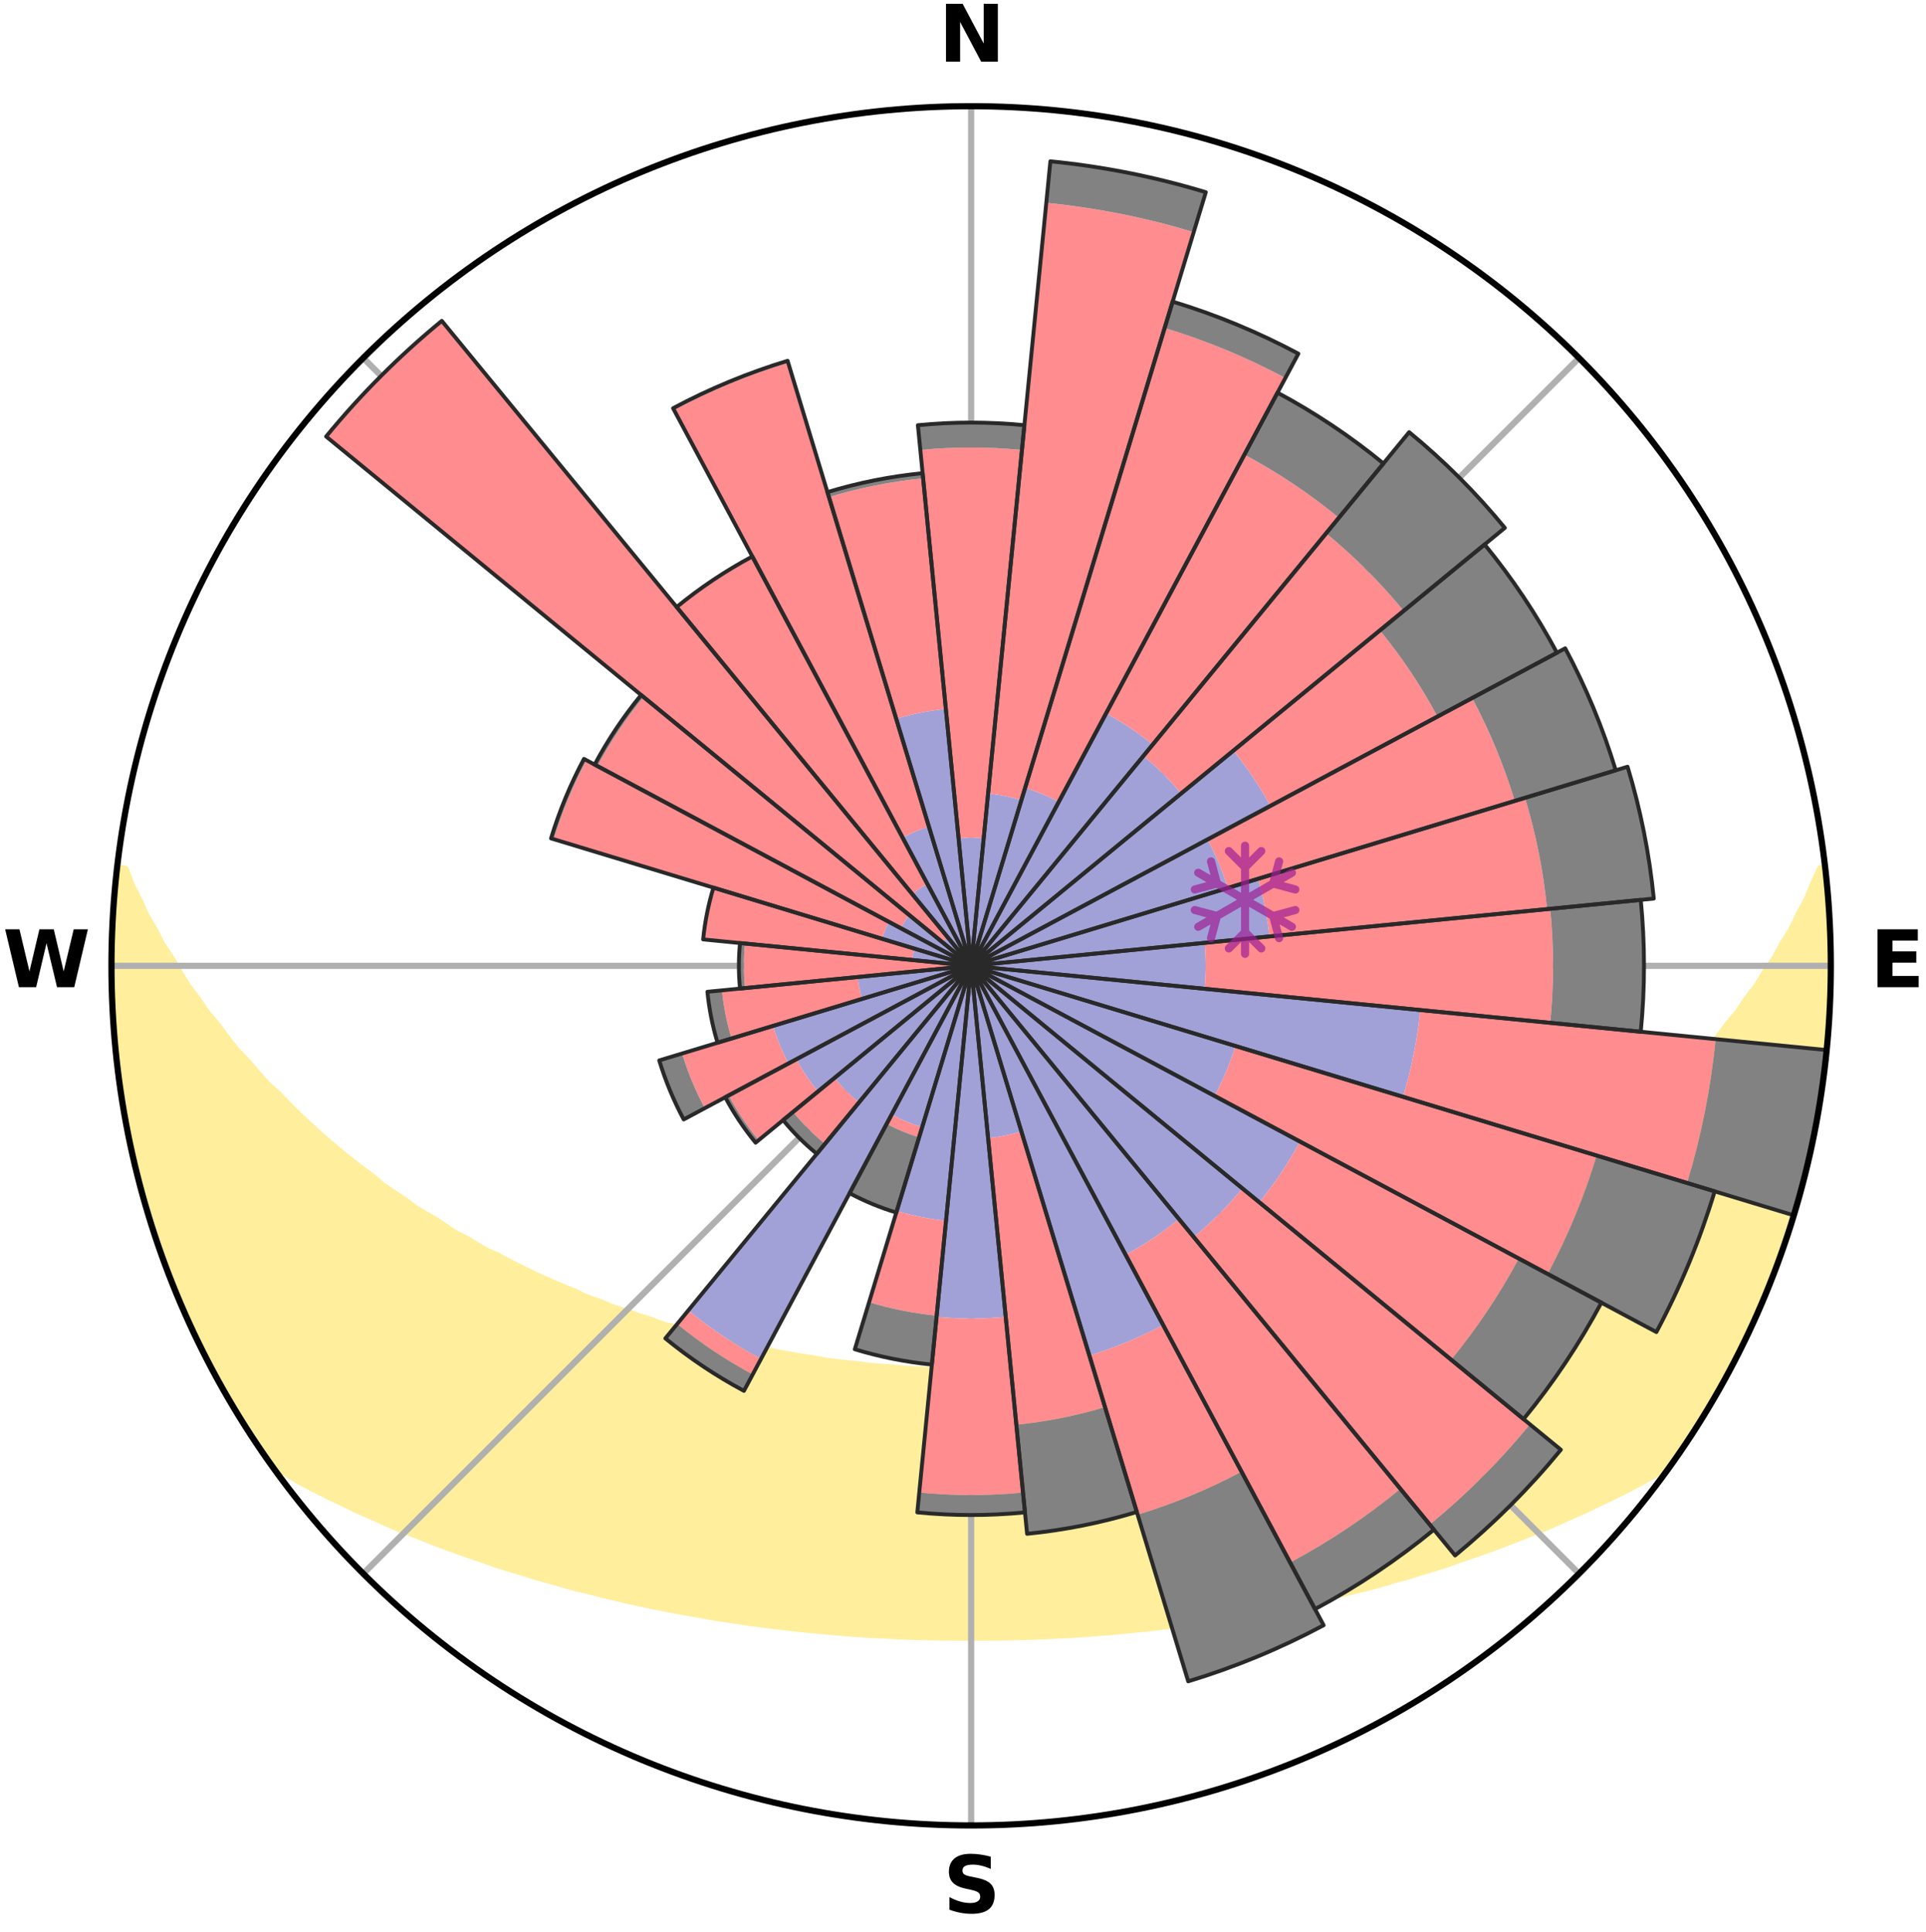 <?xml version="1.0" encoding="utf-8" standalone="no"?>
<!DOCTYPE svg PUBLIC "-//W3C//DTD SVG 1.1//EN"
  "http://www.w3.org/Graphics/SVG/1.1/DTD/svg11.dtd">
<svg xmlns:xlink="http://www.w3.org/1999/xlink" width="248.41pt" height="249.158pt" viewBox="0 0 248.41 249.158" xmlns="http://www.w3.org/2000/svg" version="1.1">
 <title>Ski Rose for Parsenn</title>
 <defs>
  <style type="text/css">*{stroke-linejoin: round; stroke-linecap: butt}</style>
 </defs>
 <g id="figure_1">
  <g id="patch_1">
   <path d="M 0 249.158 
L 248.41 249.158 
L 248.41 0 
L 0 0 
z
" style="fill: #ffffff"/>
  </g>
  <g id="axes_1">
   <g id="patch_2">
    <path d="M 236.135 124.579 
C 236.135 110.018 233.267 95.599 227.695 82.147 
C 222.122 68.695 213.955 56.471 203.659 46.175 
C 193.363 35.879 181.139 27.711 167.687 22.139 
C 154.235 16.567 139.815 13.699 125.255 13.699 
C 110.694 13.699 96.275 16.567 82.823 22.139 
C 69.371 27.711 57.147 35.879 46.851 46.175 
C 36.555 56.471 28.387 68.695 22.815 82.147 
C 17.243 95.599 14.375 110.018 14.375 124.579 
C 14.375 139.14 17.243 153.559 22.815 167.011 
C 28.387 180.463 36.555 192.687 46.851 202.983 
C 57.147 213.279 69.371 221.447 82.823 227.019 
C 96.275 232.591 110.694 235.459 125.255 235.459 
C 139.815 235.459 154.235 232.591 167.687 227.019 
C 181.139 221.447 193.363 213.279 203.659 202.983 
C 213.955 192.687 222.122 180.463 227.695 167.011 
C 233.267 153.559 236.135 139.14 236.135 124.579 
M 125.255 124.579 
C 125.255 124.579 125.255 124.579 125.255 124.579 
C 125.255 124.579 125.255 124.579 125.255 124.579 
C 125.255 124.579 125.255 124.579 125.255 124.579 
C 125.255 124.579 125.255 124.579 125.255 124.579 
C 125.255 124.579 125.255 124.579 125.255 124.579 
C 125.255 124.579 125.255 124.579 125.255 124.579 
C 125.255 124.579 125.255 124.579 125.255 124.579 
C 125.255 124.579 125.255 124.579 125.255 124.579 
C 125.255 124.579 125.255 124.579 125.255 124.579 
C 125.255 124.579 125.255 124.579 125.255 124.579 
C 125.255 124.579 125.255 124.579 125.255 124.579 
C 125.255 124.579 125.255 124.579 125.255 124.579 
C 125.255 124.579 125.255 124.579 125.255 124.579 
C 125.255 124.579 125.255 124.579 125.255 124.579 
C 125.255 124.579 125.255 124.579 125.255 124.579 
C 125.255 124.579 125.255 124.579 125.255 124.579 
z
" style="fill: #ffffff"/>
   </g>
   <g id="PolyCollection_1">
    <defs>
     <path id="m6ab67850c1" d="M 235.365 -137.124 
L 234.827 -137.063 
L 233.908 -135.041 
L 233.102 -133.067 
L 232.036 -131.11 
L 231.12 -129.201 
L 229.954 -127.321 
L 228.953 -125.484 
L 227.708 -123.685 
L 226.637 -121.924 
L 225.325 -120.21 
L 224.192 -118.528 
L 222.823 -116.9 
L 221.636 -115.299 
L 220.424 -113.736 
L 218.983 -112.24 
L 217.726 -110.759 
L 216.448 -109.318 
L 214.949 -107.955 
L 213.636 -106.598 
L 212.306 -105.28 
L 210.961 -104.003 
L 209.602 -102.765 
L 208.231 -101.568 
L 206.849 -100.41 
L 205.456 -99.292 
L 204.056 -98.213 
L 202.648 -97.173 
L 201.233 -96.172 
L 199.996 -95.138 
L 198.571 -94.21 
L 197.144 -93.321 
L 195.889 -92.389 
L 194.458 -91.571 
L 193.195 -90.705 
L 191.764 -89.957 
L 190.498 -89.155 
L 189.23 -88.383 
L 187.806 -87.734 
L 186.54 -87.024 
L 185.274 -86.342 
L 184.011 -85.689 
L 182.749 -85.064 
L 181.491 -84.467 
L 180.236 -83.895 
L 178.985 -83.35 
L 177.74 -82.831 
L 176.5 -82.336 
L 175.267 -81.865 
L 174.158 -81.313 
L 172.935 -80.888 
L 171.721 -80.484 
L 170.621 -79.997 
L 169.421 -79.636 
L 168.329 -79.189 
L 167.143 -78.866 
L 166.06 -78.457 
L 164.891 -78.171 
L 163.819 -77.798 
L 162.668 -77.544 
L 161.607 -77.204 
L 160.549 -76.881 
L 159.497 -76.574 
L 158.382 -76.379 
L 157.342 -76.1 
L 156.308 -75.836 
L 155.279 -75.585 
L 154.255 -75.347 
L 153.236 -75.122 
L 152.223 -74.909 
L 151.216 -74.708 
L 150.214 -74.518 
L 149.218 -74.339 
L 148.227 -74.17 
L 147.242 -74.011 
L 146.263 -73.862 
L 145.288 -73.721 
L 144.319 -73.589 
L 143.355 -73.465 
L 142.396 -73.349 
L 141.442 -73.24 
L 140.509 -73.082 
L 139.562 -72.99 
L 138.619 -72.904 
L 137.68 -72.824 
L 136.745 -72.75 
L 135.822 -72.642 
L 134.892 -72.582 
L 133.965 -72.527 
L 133.042 -72.477 
L 132.124 -72.405 
L 131.204 -72.367 
L 130.285 -72.334 
L 129.37 -72.289 
L 128.454 -72.268 
L 127.54 -72.251 
L 126.625 -72.237 
L 125.712 -72.227 
L 124.798 -72.227 
L 123.884 -72.237 
L 122.97 -72.251 
L 122.056 -72.28 
L 121.141 -72.305 
L 120.224 -72.335 
L 119.306 -72.368 
L 118.39 -72.432 
L 117.468 -72.477 
L 116.544 -72.528 
L 115.625 -72.619 
L 114.696 -72.683 
L 113.765 -72.751 
L 112.83 -72.826 
L 111.891 -72.905 
L 110.963 -73.044 
L 110.018 -73.14 
L 109.068 -73.242 
L 108.114 -73.351 
L 107.155 -73.467 
L 106.191 -73.591 
L 105.25 -73.794 
L 104.278 -73.937 
L 103.301 -74.09 
L 102.319 -74.251 
L 101.331 -74.423 
L 100.338 -74.604 
L 99.34 -74.796 
L 98.335 -75 
L 97.326 -75.214 
L 96.311 -75.441 
L 95.29 -75.681 
L 94.264 -75.934 
L 93.17 -76.104 
L 92.131 -76.383 
L 91.086 -76.677 
L 90.037 -76.985 
L 88.907 -77.209 
L 87.845 -77.549 
L 86.78 -77.905 
L 85.623 -78.176 
L 84.546 -78.567 
L 83.467 -78.976 
L 82.286 -79.299 
L 81.198 -79.746 
L 80.001 -80.108 
L 78.796 -80.491 
L 77.695 -80.999 
L 76.477 -81.424 
L 75.251 -81.872 
L 74.143 -82.446 
L 72.907 -82.94 
L 71.666 -83.459 
L 70.42 -84.003 
L 69.169 -84.574 
L 67.915 -85.17 
L 66.657 -85.794 
L 65.398 -86.446 
L 64.136 -87.126 
L 62.719 -87.743 
L 61.454 -88.482 
L 60.19 -89.252 
L 58.763 -89.966 
L 57.501 -90.798 
L 56.243 -91.662 
L 54.815 -92.478 
L 53.388 -93.33 
L 52.141 -94.294 
L 50.72 -95.219 
L 49.302 -96.182 
L 48.076 -97.249 
L 46.671 -98.285 
L 45.274 -99.361 
L 43.886 -100.476 
L 42.507 -101.631 
L 41.139 -102.825 
L 39.784 -104.059 
L 38.442 -105.333 
L 37.116 -106.647 
L 35.806 -108.001 
L 34.31 -109.36 
L 33.035 -110.797 
L 31.781 -112.273 
L 30.343 -113.765 
L 29.133 -115.324 
L 27.949 -116.921 
L 26.583 -118.544 
L 25.452 -120.222 
L 24.143 -121.931 
L 23.074 -123.687 
L 22.037 -125.48 
L 20.831 -127.314 
L 19.869 -129.18 
L 18.748 -131.093 
L 17.877 -133.03 
L 16.868 -135.015 
L 16.123 -137.013 
L 15.153 -137.124 
L 15.153 -137.124 
L 14.995 -135.196 
L 14.759 -133.275 
L 14.599 -131.347 
L 14.607 -129.41 
L 14.471 -127.48 
L 14.407 -125.546 
L 14.515 -123.613 
L 14.478 -121.678 
L 14.508 -119.744 
L 14.641 -117.814 
L 14.879 -115.892 
L 14.897 -113.953 
L 15.122 -112.031 
L 15.378 -110.114 
L 15.743 -108.212 
L 15.966 -106.29 
L 16.232 -104.373 
L 16.609 -102.475 
L 17.015 -100.583 
L 17.536 -98.718 
L 17.919 -96.82 
L 18.418 -94.951 
L 18.947 -93.089 
L 19.583 -91.261 
L 20.171 -89.418 
L 20.789 -87.586 
L 21.438 -85.763 
L 22.117 -83.952 
L 22.829 -82.153 
L 23.572 -80.366 
L 24.427 -78.629 
L 25.225 -76.867 
L 26.068 -75.126 
L 26.945 -73.402 
L 27.858 -71.697 
L 28.806 -70.011 
L 29.72 -68.305 
L 30.724 -66.651 
L 31.759 -65.015 
L 32.804 -63.387 
L 33.88 -61.779 
L 35.103 -60.274 
L 36.895 -59.196 
L 38.654 -58.128 
L 40.495 -57.158 
L 42.343 -56.232 
L 44.2 -55.352 
L 46 -54.46 
L 47.856 -53.656 
L 49.655 -52.837 
L 51.453 -52.054 
L 53.301 -51.358 
L 55.09 -50.641 
L 56.874 -49.954 
L 58.652 -49.299 
L 60.424 -48.672 
L 62.189 -48.075 
L 63.904 -47.451 
L 65.655 -46.908 
L 67.398 -46.39 
L 69.098 -45.85 
L 70.825 -45.383 
L 72.507 -44.886 
L 74.187 -44.419 
L 75.888 -44.02 
L 77.549 -43.591 
L 79.207 -43.19 
L 80.855 -42.804 
L 82.498 -42.444 
L 84.131 -42.096 
L 85.759 -41.774 
L 87.377 -41.464 
L 88.99 -41.177 
L 90.594 -40.9 
L 92.177 -40.606 
L 93.77 -40.368 
L 95.353 -40.139 
L 96.92 -39.895 
L 98.493 -39.702 
L 100.05 -39.489 
L 101.609 -39.316 
L 103.157 -39.133 
L 104.708 -38.993 
L 106.247 -38.838 
L 107.782 -38.697 
L 109.317 -38.586 
L 110.845 -38.471 
L 112.371 -38.37 
L 113.896 -38.299 
L 115.416 -38.222 
L 116.933 -38.158 
L 118.449 -38.105 
L 119.964 -38.069 
L 121.476 -38.04 
L 122.988 -38.023 
L 124.499 -38.018 
L 126.01 -38.018 
L 127.521 -38.023 
L 129.033 -38.04 
L 130.546 -38.07 
L 132.06 -38.107 
L 133.576 -38.159 
L 135.094 -38.224 
L 136.614 -38.301 
L 138.139 -38.371 
L 139.664 -38.473 
L 141.192 -38.588 
L 142.727 -38.7 
L 144.262 -38.841 
L 145.801 -38.996 
L 147.352 -39.136 
L 148.899 -39.319 
L 150.459 -39.493 
L 152.015 -39.706 
L 153.589 -39.898 
L 155.155 -40.142 
L 156.738 -40.373 
L 158.331 -40.61 
L 159.928 -40.87 
L 161.517 -41.181 
L 163.131 -41.468 
L 164.748 -41.779 
L 166.377 -42.101 
L 168.009 -42.449 
L 169.653 -42.809 
L 171.299 -43.196 
L 172.957 -43.596 
L 174.618 -44.026 
L 176.318 -44.425 
L 177.999 -44.892 
L 179.681 -45.389 
L 181.407 -45.856 
L 183.108 -46.396 
L 184.85 -46.913 
L 186.601 -47.456 
L 188.315 -48.081 
L 190.08 -48.679 
L 191.852 -49.305 
L 193.63 -49.961 
L 195.414 -50.647 
L 197.203 -51.364 
L 199.051 -52.059 
L 200.849 -52.843 
L 202.648 -53.661 
L 204.503 -54.466 
L 206.302 -55.358 
L 208.161 -56.237 
L 210.008 -57.164 
L 211.849 -58.133 
L 213.666 -59.158 
L 215.462 -60.235 
L 216.629 -61.779 
L 217.701 -63.39 
L 218.77 -65.004 
L 219.781 -66.654 
L 220.736 -68.336 
L 221.756 -69.982 
L 222.598 -71.726 
L 223.503 -73.434 
L 224.464 -75.115 
L 225.284 -76.868 
L 226.137 -78.604 
L 226.877 -80.393 
L 227.675 -82.155 
L 228.356 -83.966 
L 229.051 -85.771 
L 229.766 -87.57 
L 230.361 -89.411 
L 230.909 -91.266 
L 231.527 -93.1 
L 231.991 -94.978 
L 232.578 -96.823 
L 232.953 -98.723 
L 233.455 -100.592 
L 233.887 -102.478 
L 234.137 -104.399 
L 234.519 -106.295 
L 234.86 -108.198 
L 235.161 -110.11 
L 235.411 -112.028 
L 235.46 -113.968 
L 235.647 -115.891 
L 235.797 -117.818 
L 235.904 -119.748 
L 235.982 -121.68 
L 236.024 -123.612 
L 236.031 -125.546 
L 236.001 -127.479 
L 235.94 -129.412 
L 235.846 -131.343 
L 235.719 -133.273 
L 235.555 -135.2 
L 235.365 -137.124 
z
" style="stroke: #ffee9c"/>
    </defs>
    <g clip-path="url(#p80291208a8)">
     <use xlink:href="#m6ab67850c1" x="0" y="249.158" style="fill: #ffee9c; stroke: #ffee9c"/>
    </g>
   </g>
   <g id="matplotlib.axis_1">
    <g id="xtick_1">
     <g id="line2d_1">
      <path d="M 125.255 124.579 
L 125.255 13.699 
" clip-path="url(#p80291208a8)" style="fill: none; stroke: #b0b0b0; stroke-width: 0.8; stroke-linecap: square"/>
     </g>
     <g id="text_1">
      <!-- N -->
      <g transform="translate(121.07 7.958) scale(0.1 -0.1)">
       <defs>
        <path id="DejaVuSans-Bold-4e" d="M 588 4666 
L 1931 4666 
L 3628 1466 
L 3628 4666 
L 4769 4666 
L 4769 0 
L 3425 0 
L 1728 3200 
L 1728 0 
L 588 0 
L 588 4666 
z
" transform="scale(0.016)"/>
       </defs>
       <use xlink:href="#DejaVuSans-Bold-4e"/>
      </g>
     </g>
    </g>
    <g id="xtick_2">
     <g id="line2d_2">
      <path d="M 125.255 124.579 
L 203.659 46.175 
" clip-path="url(#p80291208a8)" style="fill: none; stroke: #b0b0b0; stroke-width: 0.8; stroke-linecap: square"/>
     </g>
    </g>
    <g id="xtick_3">
     <g id="line2d_3">
      <path d="M 125.255 124.579 
L 236.135 124.579 
" clip-path="url(#p80291208a8)" style="fill: none; stroke: #b0b0b0; stroke-width: 0.8; stroke-linecap: square"/>
     </g>
     <g id="text_2">
      <!-- E -->
      <g transform="translate(241.219 127.338) scale(0.1 -0.1)">
       <defs>
        <path id="DejaVuSans-Bold-45" d="M 588 4666 
L 3834 4666 
L 3834 3756 
L 1791 3756 
L 1791 2888 
L 3713 2888 
L 3713 1978 
L 1791 1978 
L 1791 909 
L 3903 909 
L 3903 0 
L 588 0 
L 588 4666 
z
" transform="scale(0.016)"/>
       </defs>
       <use xlink:href="#DejaVuSans-Bold-45"/>
      </g>
     </g>
    </g>
    <g id="xtick_4">
     <g id="line2d_4">
      <path d="M 125.255 124.579 
L 203.659 202.983 
" clip-path="url(#p80291208a8)" style="fill: none; stroke: #b0b0b0; stroke-width: 0.8; stroke-linecap: square"/>
     </g>
    </g>
    <g id="xtick_5">
     <g id="line2d_5">
      <path d="M 125.255 124.579 
L 125.255 235.459 
" clip-path="url(#p80291208a8)" style="fill: none; stroke: #b0b0b0; stroke-width: 0.8; stroke-linecap: square"/>
     </g>
     <g id="text_3">
      <!-- S -->
      <g transform="translate(121.654 246.718) scale(0.1 -0.1)">
       <defs>
        <path id="DejaVuSans-Bold-53" d="M 3834 4519 
L 3834 3531 
Q 3450 3703 3084 3790 
Q 2719 3878 2394 3878 
Q 1963 3878 1756 3759 
Q 1550 3641 1550 3391 
Q 1550 3203 1689 3098 
Q 1828 2994 2194 2919 
L 2706 2816 
Q 3484 2659 3812 2340 
Q 4141 2022 4141 1434 
Q 4141 663 3683 286 
Q 3225 -91 2284 -91 
Q 1841 -91 1394 -6 
Q 947 78 500 244 
L 500 1259 
Q 947 1022 1364 901 
Q 1781 781 2169 781 
Q 2563 781 2772 912 
Q 2981 1044 2981 1288 
Q 2981 1506 2839 1625 
Q 2697 1744 2272 1838 
L 1806 1941 
Q 1106 2091 782 2419 
Q 459 2747 459 3303 
Q 459 4000 909 4375 
Q 1359 4750 2203 4750 
Q 2588 4750 2994 4692 
Q 3400 4634 3834 4519 
z
" transform="scale(0.016)"/>
       </defs>
       <use xlink:href="#DejaVuSans-Bold-53"/>
      </g>
     </g>
    </g>
    <g id="xtick_6">
     <g id="line2d_6">
      <path d="M 125.255 124.579 
L 46.851 202.983 
" clip-path="url(#p80291208a8)" style="fill: none; stroke: #b0b0b0; stroke-width: 0.8; stroke-linecap: square"/>
     </g>
    </g>
    <g id="xtick_7">
     <g id="line2d_7">
      <path d="M 125.255 124.579 
L 14.375 124.579 
" clip-path="url(#p80291208a8)" style="fill: none; stroke: #b0b0b0; stroke-width: 0.8; stroke-linecap: square"/>
     </g>
     <g id="text_4">
      <!-- W -->
      <g transform="translate(0.36 127.338) scale(0.1 -0.1)">
       <defs>
        <path id="DejaVuSans-Bold-57" d="M 191 4666 
L 1344 4666 
L 2150 1275 
L 2950 4666 
L 4109 4666 
L 4909 1275 
L 5716 4666 
L 6859 4666 
L 5759 0 
L 4372 0 
L 3525 3547 
L 2688 0 
L 1300 0 
L 191 4666 
z
" transform="scale(0.016)"/>
       </defs>
       <use xlink:href="#DejaVuSans-Bold-57"/>
      </g>
     </g>
    </g>
    <g id="xtick_8">
     <g id="line2d_8">
      <path d="M 125.255 124.579 
L 46.851 46.175 
" clip-path="url(#p80291208a8)" style="fill: none; stroke: #b0b0b0; stroke-width: 0.8; stroke-linecap: square"/>
     </g>
    </g>
   </g>
   <g id="matplotlib.axis_2"/>
   <g id="patch_3">
    <path d="M 125.255 124.579 
C 125.255 124.579 125.255 124.579 125.255 124.579 
C 125.255 124.579 125.255 124.579 125.255 124.579 
L 125.255 124.579 
C 125.255 124.579 125.255 124.579 125.255 124.579 
C 125.255 124.579 125.255 124.579 125.255 124.579 
z
" clip-path="url(#p80291208a8)" style="fill: #d9d9d9"/>
   </g>
   <g id="patch_4">
    <path d="M 125.255 124.579 
C 125.255 124.579 125.255 124.579 125.255 124.579 
C 125.255 124.579 125.255 124.579 125.255 124.579 
L 125.255 124.579 
C 125.255 124.579 125.255 124.579 125.255 124.579 
C 125.255 124.579 125.255 124.579 125.255 124.579 
z
" clip-path="url(#p80291208a8)" style="fill: #d9d9d9"/>
   </g>
   <g id="patch_5">
    <path d="M 125.255 124.579 
C 125.255 124.579 125.255 124.579 125.255 124.579 
C 125.255 124.579 125.255 124.579 125.255 124.579 
L 125.255 124.579 
C 125.255 124.579 125.255 124.579 125.255 124.579 
C 125.255 124.579 125.255 124.579 125.255 124.579 
z
" clip-path="url(#p80291208a8)" style="fill: #d9d9d9"/>
   </g>
   <g id="patch_6">
    <path d="M 125.255 124.579 
C 125.255 124.579 125.255 124.579 125.255 124.579 
C 125.255 124.579 125.255 124.579 125.255 124.579 
L 125.255 124.579 
C 125.255 124.579 125.255 124.579 125.255 124.579 
C 125.255 124.579 125.255 124.579 125.255 124.579 
z
" clip-path="url(#p80291208a8)" style="fill: #d9d9d9"/>
   </g>
   <g id="patch_7">
    <path d="M 125.255 124.579 
C 125.255 124.579 125.255 124.579 125.255 124.579 
C 125.255 124.579 125.255 124.579 125.255 124.579 
L 125.255 124.579 
C 125.255 124.579 125.255 124.579 125.255 124.579 
C 125.255 124.579 125.255 124.579 125.255 124.579 
z
" clip-path="url(#p80291208a8)" style="fill: #d9d9d9"/>
   </g>
   <g id="patch_8">
    <path d="M 125.255 124.579 
C 125.255 124.579 125.255 124.579 125.255 124.579 
C 125.255 124.579 125.255 124.579 125.255 124.579 
L 125.255 124.579 
C 125.255 124.579 125.255 124.579 125.255 124.579 
C 125.255 124.579 125.255 124.579 125.255 124.579 
z
" clip-path="url(#p80291208a8)" style="fill: #d9d9d9"/>
   </g>
   <g id="patch_9">
    <path d="M 125.255 124.579 
C 125.255 124.579 125.255 124.579 125.255 124.579 
C 125.255 124.579 125.255 124.579 125.255 124.579 
L 125.255 124.579 
C 125.255 124.579 125.255 124.579 125.255 124.579 
C 125.255 124.579 125.255 124.579 125.255 124.579 
z
" clip-path="url(#p80291208a8)" style="fill: #d9d9d9"/>
   </g>
   <g id="patch_10">
    <path d="M 125.255 124.579 
C 125.255 124.579 125.255 124.579 125.255 124.579 
C 125.255 124.579 125.255 124.579 125.255 124.579 
L 125.255 124.579 
C 125.255 124.579 125.255 124.579 125.255 124.579 
C 125.255 124.579 125.255 124.579 125.255 124.579 
z
" clip-path="url(#p80291208a8)" style="fill: #d9d9d9"/>
   </g>
   <g id="patch_11">
    <path d="M 125.255 124.579 
C 125.255 124.579 125.255 124.579 125.255 124.579 
C 125.255 124.579 125.255 124.579 125.255 124.579 
L 125.255 124.579 
C 125.255 124.579 125.255 124.579 125.255 124.579 
C 125.255 124.579 125.255 124.579 125.255 124.579 
z
" clip-path="url(#p80291208a8)" style="fill: #d9d9d9"/>
   </g>
   <g id="patch_12">
    <path d="M 125.255 124.579 
C 125.255 124.579 125.255 124.579 125.255 124.579 
C 125.255 124.579 125.255 124.579 125.255 124.579 
L 125.255 124.579 
C 125.255 124.579 125.255 124.579 125.255 124.579 
C 125.255 124.579 125.255 124.579 125.255 124.579 
z
" clip-path="url(#p80291208a8)" style="fill: #d9d9d9"/>
   </g>
   <g id="patch_13">
    <path d="M 125.255 124.579 
C 125.255 124.579 125.255 124.579 125.255 124.579 
C 125.255 124.579 125.255 124.579 125.255 124.579 
L 125.255 124.579 
C 125.255 124.579 125.255 124.579 125.255 124.579 
C 125.255 124.579 125.255 124.579 125.255 124.579 
z
" clip-path="url(#p80291208a8)" style="fill: #d9d9d9"/>
   </g>
   <g id="patch_14">
    <path d="M 125.255 124.579 
C 125.255 124.579 125.255 124.579 125.255 124.579 
C 125.255 124.579 125.255 124.579 125.255 124.579 
L 125.255 124.579 
C 125.255 124.579 125.255 124.579 125.255 124.579 
C 125.255 124.579 125.255 124.579 125.255 124.579 
z
" clip-path="url(#p80291208a8)" style="fill: #d9d9d9"/>
   </g>
   <g id="patch_15">
    <path d="M 125.255 124.579 
C 125.255 124.579 125.255 124.579 125.255 124.579 
C 125.255 124.579 125.255 124.579 125.255 124.579 
L 125.255 124.579 
C 125.255 124.579 125.255 124.579 125.255 124.579 
C 125.255 124.579 125.255 124.579 125.255 124.579 
z
" clip-path="url(#p80291208a8)" style="fill: #d9d9d9"/>
   </g>
   <g id="patch_16">
    <path d="M 125.255 124.579 
C 125.255 124.579 125.255 124.579 125.255 124.579 
C 125.255 124.579 125.255 124.579 125.255 124.579 
L 125.255 124.579 
C 125.255 124.579 125.255 124.579 125.255 124.579 
C 125.255 124.579 125.255 124.579 125.255 124.579 
z
" clip-path="url(#p80291208a8)" style="fill: #d9d9d9"/>
   </g>
   <g id="patch_17">
    <path d="M 125.255 124.579 
C 125.255 124.579 125.255 124.579 125.255 124.579 
C 125.255 124.579 125.255 124.579 125.255 124.579 
L 125.255 124.579 
C 125.255 124.579 125.255 124.579 125.255 124.579 
C 125.255 124.579 125.255 124.579 125.255 124.579 
z
" clip-path="url(#p80291208a8)" style="fill: #d9d9d9"/>
   </g>
   <g id="patch_18">
    <path d="M 125.255 124.579 
C 125.255 124.579 125.255 124.579 125.255 124.579 
C 125.255 124.579 125.255 124.579 125.255 124.579 
L 125.255 124.579 
C 125.255 124.579 125.255 124.579 125.255 124.579 
C 125.255 124.579 125.255 124.579 125.255 124.579 
z
" clip-path="url(#p80291208a8)" style="fill: #d9d9d9"/>
   </g>
   <g id="patch_19">
    <path d="M 125.255 124.579 
C 125.255 124.579 125.255 124.579 125.255 124.579 
C 125.255 124.579 125.255 124.579 125.255 124.579 
L 125.255 124.579 
C 125.255 124.579 125.255 124.579 125.255 124.579 
C 125.255 124.579 125.255 124.579 125.255 124.579 
z
" clip-path="url(#p80291208a8)" style="fill: #d9d9d9"/>
   </g>
   <g id="patch_20">
    <path d="M 125.255 124.579 
C 125.255 124.579 125.255 124.579 125.255 124.579 
C 125.255 124.579 125.255 124.579 125.255 124.579 
L 125.255 124.579 
C 125.255 124.579 125.255 124.579 125.255 124.579 
C 125.255 124.579 125.255 124.579 125.255 124.579 
z
" clip-path="url(#p80291208a8)" style="fill: #d9d9d9"/>
   </g>
   <g id="patch_21">
    <path d="M 125.255 124.579 
C 125.255 124.579 125.255 124.579 125.255 124.579 
C 125.255 124.579 125.255 124.579 125.255 124.579 
L 125.255 124.579 
C 125.255 124.579 125.255 124.579 125.255 124.579 
C 125.255 124.579 125.255 124.579 125.255 124.579 
z
" clip-path="url(#p80291208a8)" style="fill: #d9d9d9"/>
   </g>
   <g id="patch_22">
    <path d="M 125.255 124.579 
C 125.255 124.579 125.255 124.579 125.255 124.579 
C 125.255 124.579 125.255 124.579 125.255 124.579 
L 125.255 124.579 
C 125.255 124.579 125.255 124.579 125.255 124.579 
C 125.255 124.579 125.255 124.579 125.255 124.579 
z
" clip-path="url(#p80291208a8)" style="fill: #d9d9d9"/>
   </g>
   <g id="patch_23">
    <path d="M 125.255 124.579 
C 125.255 124.579 125.255 124.579 125.255 124.579 
C 125.255 124.579 125.255 124.579 125.255 124.579 
L 125.255 124.579 
C 125.255 124.579 125.255 124.579 125.255 124.579 
C 125.255 124.579 125.255 124.579 125.255 124.579 
z
" clip-path="url(#p80291208a8)" style="fill: #d9d9d9"/>
   </g>
   <g id="patch_24">
    <path d="M 125.255 124.579 
C 125.255 124.579 125.255 124.579 125.255 124.579 
C 125.255 124.579 125.255 124.579 125.255 124.579 
L 125.255 124.579 
C 125.255 124.579 125.255 124.579 125.255 124.579 
C 125.255 124.579 125.255 124.579 125.255 124.579 
z
" clip-path="url(#p80291208a8)" style="fill: #d9d9d9"/>
   </g>
   <g id="patch_25">
    <path d="M 125.255 124.579 
C 125.255 124.579 125.255 124.579 125.255 124.579 
C 125.255 124.579 125.255 124.579 125.255 124.579 
L 125.255 124.579 
C 125.255 124.579 125.255 124.579 125.255 124.579 
C 125.255 124.579 125.255 124.579 125.255 124.579 
z
" clip-path="url(#p80291208a8)" style="fill: #d9d9d9"/>
   </g>
   <g id="patch_26">
    <path d="M 125.255 124.579 
C 125.255 124.579 125.255 124.579 125.255 124.579 
C 125.255 124.579 125.255 124.579 125.255 124.579 
L 125.255 124.579 
C 125.255 124.579 125.255 124.579 125.255 124.579 
C 125.255 124.579 125.255 124.579 125.255 124.579 
z
" clip-path="url(#p80291208a8)" style="fill: #d9d9d9"/>
   </g>
   <g id="patch_27">
    <path d="M 125.255 124.579 
C 125.255 124.579 125.255 124.579 125.255 124.579 
C 125.255 124.579 125.255 124.579 125.255 124.579 
L 125.255 124.579 
C 125.255 124.579 125.255 124.579 125.255 124.579 
C 125.255 124.579 125.255 124.579 125.255 124.579 
z
" clip-path="url(#p80291208a8)" style="fill: #d9d9d9"/>
   </g>
   <g id="patch_28">
    <path d="M 125.255 124.579 
C 125.255 124.579 125.255 124.579 125.255 124.579 
C 125.255 124.579 125.255 124.579 125.255 124.579 
L 125.255 124.579 
C 125.255 124.579 125.255 124.579 125.255 124.579 
C 125.255 124.579 125.255 124.579 125.255 124.579 
z
" clip-path="url(#p80291208a8)" style="fill: #d9d9d9"/>
   </g>
   <g id="patch_29">
    <path d="M 125.255 124.579 
C 125.255 124.579 125.255 124.579 125.255 124.579 
C 125.255 124.579 125.255 124.579 125.255 124.579 
L 125.255 124.579 
C 125.255 124.579 125.255 124.579 125.255 124.579 
C 125.255 124.579 125.255 124.579 125.255 124.579 
z
" clip-path="url(#p80291208a8)" style="fill: #d9d9d9"/>
   </g>
   <g id="patch_30">
    <path d="M 125.255 124.579 
C 125.255 124.579 125.255 124.579 125.255 124.579 
C 125.255 124.579 125.255 124.579 125.255 124.579 
L 125.255 124.579 
C 125.255 124.579 125.255 124.579 125.255 124.579 
C 125.255 124.579 125.255 124.579 125.255 124.579 
z
" clip-path="url(#p80291208a8)" style="fill: #d9d9d9"/>
   </g>
   <g id="patch_31">
    <path d="M 125.255 124.579 
C 125.255 124.579 125.255 124.579 125.255 124.579 
C 125.255 124.579 125.255 124.579 125.255 124.579 
L 125.255 124.579 
C 125.255 124.579 125.255 124.579 125.255 124.579 
C 125.255 124.579 125.255 124.579 125.255 124.579 
z
" clip-path="url(#p80291208a8)" style="fill: #d9d9d9"/>
   </g>
   <g id="patch_32">
    <path d="M 125.255 124.579 
C 125.255 124.579 125.255 124.579 125.255 124.579 
C 125.255 124.579 125.255 124.579 125.255 124.579 
L 125.255 124.579 
C 125.255 124.579 125.255 124.579 125.255 124.579 
C 125.255 124.579 125.255 124.579 125.255 124.579 
z
" clip-path="url(#p80291208a8)" style="fill: #d9d9d9"/>
   </g>
   <g id="patch_33">
    <path d="M 125.255 124.579 
C 125.255 124.579 125.255 124.579 125.255 124.579 
C 125.255 124.579 125.255 124.579 125.255 124.579 
L 125.255 124.579 
C 125.255 124.579 125.255 124.579 125.255 124.579 
C 125.255 124.579 125.255 124.579 125.255 124.579 
z
" clip-path="url(#p80291208a8)" style="fill: #d9d9d9"/>
   </g>
   <g id="patch_34">
    <path d="M 125.255 124.579 
C 125.255 124.579 125.255 124.579 125.255 124.579 
C 125.255 124.579 125.255 124.579 125.255 124.579 
L 125.255 124.579 
C 125.255 124.579 125.255 124.579 125.255 124.579 
C 125.255 124.579 125.255 124.579 125.255 124.579 
z
" clip-path="url(#p80291208a8)" style="fill: #d9d9d9"/>
   </g>
   <g id="patch_35">
    <path d="M 125.255 124.579 
C 125.255 124.579 125.255 124.579 125.255 124.579 
C 125.255 124.579 125.255 124.579 125.255 124.579 
L 126.875 108.129 
C 126.337 108.076 125.796 108.049 125.255 108.049 
C 124.714 108.049 124.173 108.076 123.635 108.129 
z
" clip-path="url(#p80291208a8)" style="fill: #a1a1d8"/>
   </g>
   <g id="patch_36">
    <path d="M 125.255 124.579 
C 125.255 124.579 125.255 124.579 125.255 124.579 
C 125.255 124.579 125.255 124.579 125.255 124.579 
L 131.738 103.208 
C 131.038 102.996 130.329 102.818 129.612 102.676 
C 128.895 102.533 128.171 102.426 127.444 102.354 
z
" clip-path="url(#p80291208a8)" style="fill: #a1a1d8"/>
   </g>
   <g id="patch_37">
    <path d="M 125.255 124.579 
C 125.255 124.579 125.255 124.579 125.255 124.579 
C 125.255 124.579 125.255 124.579 125.255 124.579 
L 136.56 103.429 
C 135.867 103.059 135.157 102.724 134.432 102.423 
C 133.707 102.123 132.967 101.858 132.216 101.63 
z
" clip-path="url(#p80291208a8)" style="fill: #a1a1d8"/>
   </g>
   <g id="patch_38">
    <path d="M 125.255 124.579 
C 125.255 124.579 125.255 124.579 125.255 124.579 
C 125.255 124.579 125.255 124.579 125.255 124.579 
L 148.672 96.045 
C 147.738 95.278 146.767 94.558 145.763 93.887 
C 144.758 93.215 143.721 92.594 142.656 92.024 
z
" clip-path="url(#p80291208a8)" style="fill: #a1a1d8"/>
   </g>
   <g id="patch_39">
    <path d="M 125.255 124.579 
C 125.255 124.579 125.255 124.579 125.255 124.579 
C 125.255 124.579 125.255 124.579 125.255 124.579 
L 152.328 102.361 
C 151.6 101.475 150.83 100.625 150.019 99.814 
C 149.209 99.004 148.359 98.234 147.473 97.506 
z
" clip-path="url(#p80291208a8)" style="fill: #a1a1d8"/>
   </g>
   <g id="patch_40">
    <path d="M 125.255 124.579 
C 125.255 124.579 125.255 124.579 125.255 124.579 
C 125.255 124.579 125.255 124.579 125.255 124.579 
L 163.837 103.957 
C 163.162 102.694 162.425 101.465 161.629 100.274 
C 160.834 99.084 159.98 97.933 159.072 96.826 
z
" clip-path="url(#p80291208a8)" style="fill: #a1a1d8"/>
   </g>
   <g id="patch_41">
    <path d="M 125.255 124.579 
C 125.255 124.579 125.255 124.579 125.255 124.579 
C 125.255 124.579 125.255 124.579 125.255 124.579 
L 158.343 114.542 
C 158.014 113.459 157.633 112.393 157.2 111.347 
C 156.766 110.302 156.282 109.278 155.749 108.28 
z
" clip-path="url(#p80291208a8)" style="fill: #a1a1d8"/>
   </g>
   <g id="patch_42">
    <path d="M 125.255 124.579 
C 125.255 124.579 125.255 124.579 125.255 124.579 
C 125.255 124.579 125.255 124.579 125.255 124.579 
L 163.719 120.791 
C 163.595 119.532 163.409 118.28 163.162 117.039 
C 162.916 115.798 162.608 114.57 162.241 113.359 
z
" clip-path="url(#p80291208a8)" style="fill: #a1a1d8"/>
   </g>
   <g id="patch_43">
    <path d="M 125.255 124.579 
C 125.255 124.579 125.255 124.579 125.255 124.579 
C 125.255 124.579 125.255 124.579 125.255 124.579 
L 155.361 127.544 
C 155.458 126.559 155.506 125.569 155.506 124.579 
C 155.506 123.589 155.458 122.599 155.361 121.614 
z
" clip-path="url(#p80291208a8)" style="fill: #a1a1d8"/>
   </g>
   <g id="patch_44">
    <path d="M 125.255 124.579 
C 125.255 124.579 125.255 124.579 125.255 124.579 
C 125.255 124.579 125.255 124.579 125.255 124.579 
L 180.96 141.477 
C 181.513 139.654 181.976 137.804 182.348 135.936 
C 182.72 134.067 182.999 132.181 183.186 130.285 
z
" clip-path="url(#p80291208a8)" style="fill: #a1a1d8"/>
   </g>
   <g id="patch_45">
    <path d="M 125.255 124.579 
C 125.255 124.579 125.255 124.579 125.255 124.579 
C 125.255 124.579 125.255 124.579 125.255 124.579 
L 156.663 141.367 
C 157.213 140.339 157.712 139.285 158.158 138.208 
C 158.604 137.131 158.997 136.033 159.335 134.917 
z
" clip-path="url(#p80291208a8)" style="fill: #a1a1d8"/>
   </g>
   <g id="patch_46">
    <path d="M 125.255 124.579 
C 125.255 124.579 125.255 124.579 125.255 124.579 
C 125.255 124.579 125.255 124.579 125.255 124.579 
L 162.427 155.085 
C 163.425 153.868 164.363 152.603 165.238 151.295 
C 166.112 149.986 166.922 148.635 167.664 147.247 
z
" clip-path="url(#p80291208a8)" style="fill: #a1a1d8"/>
   </g>
   <g id="patch_47">
    <path d="M 125.255 124.579 
C 125.255 124.579 125.255 124.579 125.255 124.579 
C 125.255 124.579 125.255 124.579 125.255 124.579 
L 153.969 159.567 
C 155.114 158.627 156.212 157.632 157.26 156.584 
C 158.308 155.537 159.303 154.438 160.243 153.293 
z
" clip-path="url(#p80291208a8)" style="fill: #a1a1d8"/>
   </g>
   <g id="patch_48">
    <path d="M 125.255 124.579 
C 125.255 124.579 125.255 124.579 125.255 124.579 
C 125.255 124.579 125.255 124.579 125.255 124.579 
L 145.178 161.852 
C 146.398 161.2 147.585 160.488 148.735 159.72 
C 149.885 158.951 150.997 158.126 152.066 157.249 
z
" clip-path="url(#p80291208a8)" style="fill: #a1a1d8"/>
   </g>
   <g id="patch_49">
    <path d="M 125.255 124.579 
C 125.255 124.579 125.255 124.579 125.255 124.579 
C 125.255 124.579 125.255 124.579 125.255 124.579 
L 140.505 174.851 
C 142.15 174.352 143.77 173.772 145.359 173.114 
C 146.947 172.456 148.503 171.72 150.019 170.91 
z
" clip-path="url(#p80291208a8)" style="fill: #a1a1d8"/>
   </g>
   <g id="patch_50">
    <path d="M 125.255 124.579 
C 125.255 124.579 125.255 124.579 125.255 124.579 
C 125.255 124.579 125.255 124.579 125.255 124.579 
L 127.444 146.804 
C 128.171 146.732 128.895 146.625 129.612 146.483 
C 130.329 146.34 131.038 146.162 131.738 145.95 
z
" clip-path="url(#p80291208a8)" style="fill: #a1a1d8"/>
   </g>
   <g id="patch_51">
    <path d="M 125.255 124.579 
C 125.255 124.579 125.255 124.579 125.255 124.579 
C 125.255 124.579 125.255 124.579 125.255 124.579 
L 120.795 169.859 
C 122.277 170.005 123.766 170.078 125.255 170.078 
C 126.744 170.078 128.232 170.005 129.715 169.859 
z
" clip-path="url(#p80291208a8)" style="fill: #a1a1d8"/>
   </g>
   <g id="patch_52">
    <path d="M 125.255 124.579 
C 125.255 124.579 125.255 124.579 125.255 124.579 
C 125.255 124.579 125.255 124.579 125.255 124.579 
L 115.663 156.198 
C 116.698 156.512 117.748 156.775 118.809 156.986 
C 119.869 157.197 120.94 157.356 122.016 157.462 
z
" clip-path="url(#p80291208a8)" style="fill: #a1a1d8"/>
   </g>
   <g id="patch_53">
    <path d="M 125.255 124.579 
C 125.255 124.579 125.255 124.579 125.255 124.579 
C 125.255 124.579 125.255 124.579 125.255 124.579 
L 114.995 143.773 
C 115.623 144.109 116.268 144.414 116.926 144.687 
C 117.584 144.959 118.255 145.199 118.937 145.406 
z
" clip-path="url(#p80291208a8)" style="fill: #a1a1d8"/>
   </g>
   <g id="patch_54">
    <path d="M 125.255 124.579 
C 125.255 124.579 125.255 124.579 125.255 124.579 
C 125.255 124.579 125.255 124.579 125.255 124.579 
L 88.777 169.027 
C 90.232 170.221 91.745 171.343 93.31 172.389 
C 94.874 173.434 96.49 174.402 98.149 175.29 
z
" clip-path="url(#p80291208a8)" style="fill: #a1a1d8"/>
   </g>
   <g id="patch_55">
    <path d="M 125.255 124.579 
C 125.255 124.579 125.255 124.579 125.255 124.579 
C 125.255 124.579 125.255 124.579 125.255 124.579 
L 107.624 139.049 
C 108.097 139.626 108.599 140.179 109.127 140.707 
C 109.655 141.235 110.208 141.737 110.785 142.21 
z
" clip-path="url(#p80291208a8)" style="fill: #a1a1d8"/>
   </g>
   <g id="patch_56">
    <path d="M 125.255 124.579 
C 125.255 124.579 125.255 124.579 125.255 124.579 
C 125.255 124.579 125.255 124.579 125.255 124.579 
L 102.704 136.633 
C 103.098 137.371 103.529 138.089 103.994 138.785 
C 104.459 139.481 104.958 140.154 105.489 140.801 
z
" clip-path="url(#p80291208a8)" style="fill: #a1a1d8"/>
   </g>
   <g id="patch_57">
    <path d="M 125.255 124.579 
C 125.255 124.579 125.255 124.579 125.255 124.579 
C 125.255 124.579 125.255 124.579 125.255 124.579 
L 99.693 132.333 
C 99.947 133.17 100.242 133.993 100.576 134.801 
C 100.911 135.609 101.285 136.4 101.697 137.171 
z
" clip-path="url(#p80291208a8)" style="fill: #a1a1d8"/>
   </g>
   <g id="patch_58">
    <path d="M 125.255 124.579 
C 125.255 124.579 125.255 124.579 125.255 124.579 
C 125.255 124.579 125.255 124.579 125.255 124.579 
L 110.63 126.019 
C 110.677 126.498 110.748 126.974 110.842 127.446 
C 110.935 127.918 111.052 128.385 111.192 128.845 
z
" clip-path="url(#p80291208a8)" style="fill: #a1a1d8"/>
   </g>
   <g id="patch_59">
    <path d="M 125.255 124.579 
C 125.255 124.579 125.255 124.579 125.255 124.579 
C 125.255 124.579 125.255 124.579 125.255 124.579 
L 123.718 124.428 
C 123.713 124.478 123.71 124.528 123.71 124.579 
C 123.71 124.63 123.713 124.68 123.718 124.73 
z
" clip-path="url(#p80291208a8)" style="fill: #a1a1d8"/>
   </g>
   <g id="patch_60">
    <path d="M 125.255 124.579 
C 125.255 124.579 125.255 124.579 125.255 124.579 
C 125.255 124.579 125.255 124.579 125.255 124.579 
L 117.938 122.359 
C 117.865 122.599 117.804 122.842 117.756 123.087 
C 117.707 123.333 117.67 123.581 117.645 123.83 
z
" clip-path="url(#p80291208a8)" style="fill: #a1a1d8"/>
   </g>
   <g id="patch_61">
    <path d="M 125.255 124.579 
C 125.255 124.579 125.255 124.579 125.255 124.579 
C 125.255 124.579 125.255 124.579 125.255 124.579 
L 114.658 118.915 
C 114.473 119.262 114.304 119.618 114.154 119.981 
C 114.003 120.344 113.871 120.715 113.757 121.091 
z
" clip-path="url(#p80291208a8)" style="fill: #a1a1d8"/>
   </g>
   <g id="patch_62">
    <path d="M 125.255 124.579 
C 125.255 124.579 125.255 124.579 125.255 124.579 
C 125.255 124.579 125.255 124.579 125.255 124.579 
L 117.289 118.042 
C 117.075 118.302 116.874 118.573 116.687 118.854 
C 116.499 119.134 116.326 119.424 116.167 119.721 
z
" clip-path="url(#p80291208a8)" style="fill: #a1a1d8"/>
   </g>
   <g id="patch_63">
    <path d="M 125.255 124.579 
C 125.255 124.579 125.255 124.579 125.255 124.579 
C 125.255 124.579 125.255 124.579 125.255 124.579 
L 122.234 120.899 
C 122.114 120.997 121.998 121.102 121.888 121.212 
C 121.778 121.323 121.673 121.438 121.574 121.559 
z
" clip-path="url(#p80291208a8)" style="fill: #a1a1d8"/>
   </g>
   <g id="patch_64">
    <path d="M 125.255 124.579 
C 125.255 124.579 125.255 124.579 125.255 124.579 
C 125.255 124.579 125.255 124.579 125.255 124.579 
L 119.614 114.026 
C 119.269 114.211 118.933 114.412 118.607 114.63 
C 118.281 114.847 117.967 115.081 117.664 115.329 
z
" clip-path="url(#p80291208a8)" style="fill: #a1a1d8"/>
   </g>
   <g id="patch_65">
    <path d="M 125.255 124.579 
C 125.255 124.579 125.255 124.579 125.255 124.579 
C 125.255 124.579 125.255 124.579 125.255 124.579 
L 119.809 106.626 
C 119.221 106.804 118.643 107.011 118.075 107.246 
C 117.508 107.481 116.952 107.744 116.411 108.033 
z
" clip-path="url(#p80291208a8)" style="fill: #a1a1d8"/>
   </g>
   <g id="patch_66">
    <path d="M 125.255 124.579 
C 125.255 124.579 125.255 124.579 125.255 124.579 
C 125.255 124.579 125.255 124.579 125.255 124.579 
L 121.992 91.446 
C 120.907 91.553 119.828 91.713 118.76 91.925 
C 117.691 92.138 116.633 92.403 115.59 92.719 
z
" clip-path="url(#p80291208a8)" style="fill: #a1a1d8"/>
   </g>
   <g id="patch_67">
    <path d="M 123.635 108.129 
C 124.173 108.076 124.714 108.049 125.255 108.049 
C 125.796 108.049 126.337 108.076 126.875 108.129 
L 131.808 58.046 
C 129.63 57.831 127.443 57.724 125.255 57.724 
C 123.067 57.724 120.88 57.831 118.702 58.046 
z
" clip-path="url(#p80291208a8)" style="fill: #ff8c8e"/>
   </g>
   <g id="patch_68">
    <path d="M 127.444 102.354 
C 128.171 102.426 128.895 102.533 129.612 102.676 
C 130.329 102.818 131.038 102.996 131.738 103.208 
L 153.963 29.942 
C 150.865 29.002 147.723 28.215 144.548 27.584 
C 141.374 26.952 138.17 26.477 134.948 26.159 
z
" clip-path="url(#p80291208a8)" style="fill: #ff8c8e"/>
   </g>
   <g id="patch_69">
    <path d="M 132.216 101.63 
C 132.967 101.858 133.707 102.123 134.432 102.423 
C 135.157 102.724 135.867 103.059 136.56 103.429 
L 165.783 48.756 
C 163.301 47.43 160.756 46.226 158.156 45.149 
C 155.556 44.072 152.905 43.123 150.212 42.306 
z
" clip-path="url(#p80291208a8)" style="fill: #ff8c8e"/>
   </g>
   <g id="patch_70">
    <path d="M 142.656 92.024 
C 143.721 92.594 144.758 93.215 145.763 93.887 
C 146.767 94.558 147.738 95.278 148.672 96.045 
L 172.686 66.784 
C 170.794 65.232 168.827 63.773 166.793 62.413 
C 164.758 61.054 162.658 59.795 160.499 58.641 
z
" clip-path="url(#p80291208a8)" style="fill: #ff8c8e"/>
   </g>
   <g id="patch_71">
    <path d="M 147.473 97.506 
C 148.359 98.234 149.209 99.004 150.019 99.814 
C 150.83 100.625 151.6 101.475 152.328 102.361 
L 181.041 78.796 
C 179.543 76.97 177.955 75.219 176.285 73.549 
C 174.615 71.879 172.863 70.291 171.037 68.793 
z
" clip-path="url(#p80291208a8)" style="fill: #ff8c8e"/>
   </g>
   <g id="patch_72">
    <path d="M 159.072 96.826 
C 159.98 97.933 160.834 99.084 161.629 100.274 
C 162.425 101.465 163.162 102.694 163.837 103.957 
L 185.4 92.431 
C 184.348 90.462 183.2 88.546 181.959 86.69 
C 180.719 84.834 179.389 83.04 177.973 81.315 
z
" clip-path="url(#p80291208a8)" style="fill: #ff8c8e"/>
   </g>
   <g id="patch_73">
    <path d="M 155.749 108.28 
C 156.282 109.278 156.766 110.302 157.2 111.347 
C 157.633 112.393 158.014 113.459 158.343 114.542 
L 195.367 103.311 
C 194.671 101.016 193.862 98.757 192.945 96.541 
C 192.027 94.325 191.001 92.156 189.871 90.041 
z
" clip-path="url(#p80291208a8)" style="fill: #ff8c8e"/>
   </g>
   <g id="patch_74">
    <path d="M 162.241 113.359 
C 162.608 114.57 162.916 115.798 163.162 117.039 
C 163.409 118.28 163.595 119.532 163.719 120.791 
L 199.542 117.262 
C 199.302 114.831 198.944 112.413 198.467 110.016 
C 197.99 107.62 197.396 105.248 196.687 102.91 
z
" clip-path="url(#p80291208a8)" style="fill: #ff8c8e"/>
   </g>
   <g id="patch_75">
    <path d="M 155.361 121.614 
C 155.458 122.599 155.506 123.589 155.506 124.579 
C 155.506 125.569 155.458 126.559 155.361 127.544 
L 199.946 131.936 
C 200.187 129.491 200.308 127.036 200.308 124.579 
C 200.308 122.122 200.187 119.667 199.946 117.223 
z
" clip-path="url(#p80291208a8)" style="fill: #ff8c8e"/>
   </g>
   <g id="patch_76">
    <path d="M 183.186 130.285 
C 182.999 132.181 182.72 134.067 182.348 135.936 
C 181.976 137.804 181.513 139.654 180.96 141.477 
L 217.59 152.589 
C 218.507 149.566 219.274 146.501 219.891 143.403 
C 220.507 140.306 220.97 137.18 221.28 134.037 
z
" clip-path="url(#p80291208a8)" style="fill: #ff8c8e"/>
   </g>
   <g id="patch_77">
    <path d="M 159.335 134.917 
C 158.997 136.033 158.604 137.131 158.158 138.208 
C 157.712 139.285 157.213 140.339 156.663 141.367 
L 199.607 164.321 
C 200.908 161.887 202.088 159.391 203.144 156.842 
C 204.2 154.293 205.131 151.693 205.932 149.052 
z
" clip-path="url(#p80291208a8)" style="fill: #ff8c8e"/>
   </g>
   <g id="patch_78">
    <path d="M 167.664 147.247 
C 166.922 148.635 166.112 149.986 165.238 151.295 
C 164.363 152.603 163.425 153.868 162.427 155.085 
L 187.165 175.388 
C 188.829 173.361 190.391 171.255 191.847 169.075 
C 193.304 166.895 194.652 164.645 195.888 162.333 
z
" clip-path="url(#p80291208a8)" style="fill: #ff8c8e"/>
   </g>
   <g id="patch_79">
    <path d="M 160.243 153.293 
C 159.303 154.438 158.308 155.537 157.26 156.584 
C 156.212 157.632 155.114 158.627 153.969 159.567 
L 184.405 196.653 
C 186.764 194.717 189.026 192.667 191.184 190.509 
C 193.342 188.351 195.393 186.088 197.329 183.729 
z
" clip-path="url(#p80291208a8)" style="fill: #ff8c8e"/>
   </g>
   <g id="patch_80">
    <path d="M 152.066 157.249 
C 150.997 158.126 149.885 158.951 148.735 159.72 
C 147.585 160.488 146.398 161.2 145.178 161.852 
L 166.397 201.55 
C 168.916 200.203 171.368 198.734 173.743 197.147 
C 176.118 195.56 178.414 193.857 180.622 192.045 
z
" clip-path="url(#p80291208a8)" style="fill: #ff8c8e"/>
   </g>
   <g id="patch_81">
    <path d="M 150.019 170.91 
C 148.503 171.72 146.947 172.456 145.359 173.114 
C 143.77 173.772 142.15 174.352 140.505 174.851 
L 146.73 195.374 
C 149.047 194.671 151.329 193.854 153.566 192.928 
C 155.803 192.001 157.993 190.965 160.129 189.824 
z
" clip-path="url(#p80291208a8)" style="fill: #ff8c8e"/>
   </g>
   <g id="patch_82">
    <path d="M 131.738 145.95 
C 131.038 146.162 130.329 146.34 129.612 146.483 
C 128.895 146.625 128.171 146.732 127.444 146.804 
L 131.085 183.772 
C 133.022 183.581 134.949 183.295 136.859 182.915 
C 138.768 182.535 140.658 182.062 142.521 181.497 
z
" clip-path="url(#p80291208a8)" style="fill: #ff8c8e"/>
   </g>
   <g id="patch_83">
    <path d="M 129.715 169.859 
C 128.232 170.005 126.744 170.078 125.255 170.078 
C 123.766 170.078 122.277 170.005 120.795 169.859 
L 118.563 192.518 
C 120.787 192.737 123.02 192.847 125.255 192.847 
C 127.489 192.847 129.723 192.737 131.946 192.518 
z
" clip-path="url(#p80291208a8)" style="fill: #ff8c8e"/>
   </g>
   <g id="patch_84">
    <path d="M 122.016 157.462 
C 120.94 157.356 119.869 157.197 118.809 156.986 
C 117.748 156.775 116.698 156.512 115.663 156.198 
L 112.093 167.968 
C 113.513 168.399 114.954 168.76 116.409 169.049 
C 117.865 169.339 119.334 169.556 120.811 169.702 
z
" clip-path="url(#p80291208a8)" style="fill: #ff8c8e"/>
   </g>
   <g id="patch_85">
    <path d="M 118.937 145.406 
C 118.255 145.199 117.584 144.959 116.926 144.687 
C 116.268 144.414 115.623 144.109 114.995 143.773 
L 114.356 144.969 
C 115.024 145.326 115.708 145.65 116.407 145.939 
C 117.106 146.229 117.819 146.484 118.543 146.704 
z
" clip-path="url(#p80291208a8)" style="fill: #ff8c8e"/>
   </g>
   <g id="patch_86">
    <path d="M 98.149 175.29 
C 96.49 174.402 94.874 173.434 93.31 172.389 
C 91.745 171.343 90.232 170.221 88.777 169.027 
L 87.344 170.773 
C 88.856 172.014 90.428 173.18 92.054 174.267 
C 93.681 175.354 95.36 176.36 97.085 177.282 
z
" clip-path="url(#p80291208a8)" style="fill: #ff8c8e"/>
   </g>
   <g id="patch_87">
    <path d="M 110.785 142.21 
C 110.208 141.737 109.655 141.235 109.127 140.707 
C 108.599 140.179 108.097 139.626 107.624 139.049 
L 102.285 143.43 
C 102.902 144.181 103.556 144.903 104.244 145.59 
C 104.931 146.278 105.652 146.932 106.404 147.549 
z
" clip-path="url(#p80291208a8)" style="fill: #ff8c8e"/>
   </g>
   <g id="patch_88">
    <path d="M 105.489 140.801 
C 104.958 140.154 104.459 139.481 103.994 138.785 
C 103.529 138.089 103.098 137.371 102.704 136.633 
L 93.98 141.296 
C 94.527 142.32 95.124 143.316 95.769 144.281 
C 96.414 145.246 97.106 146.179 97.842 147.076 
z
" clip-path="url(#p80291208a8)" style="fill: #ff8c8e"/>
   </g>
   <g id="patch_89">
    <path d="M 101.697 137.171 
C 101.285 136.4 100.911 135.609 100.576 134.801 
C 100.242 133.993 99.947 133.17 99.693 132.333 
L 87.975 135.888 
C 88.345 137.108 88.775 138.309 89.263 139.488 
C 89.751 140.666 90.296 141.819 90.897 142.944 
z
" clip-path="url(#p80291208a8)" style="fill: #ff8c8e"/>
   </g>
   <g id="patch_90">
    <path d="M 111.192 128.845 
C 111.052 128.385 110.935 127.918 110.842 127.446 
C 110.748 126.974 110.677 126.498 110.63 126.019 
L 93.118 127.744 
C 93.221 128.796 93.376 129.842 93.583 130.879 
C 93.789 131.916 94.046 132.942 94.353 133.953 
z
" clip-path="url(#p80291208a8)" style="fill: #ff8c8e"/>
   </g>
   <g id="patch_91">
    <path d="M 123.718 124.73 
C 123.713 124.68 123.71 124.63 123.71 124.579 
C 123.71 124.528 123.713 124.478 123.718 124.428 
L 96.086 121.706 
C 95.992 122.661 95.945 123.62 95.945 124.579 
C 95.945 125.538 95.992 126.497 96.086 127.452 
z
" clip-path="url(#p80291208a8)" style="fill: #ff8c8e"/>
   </g>
   <g id="patch_92">
    <path d="M 117.645 123.83 
C 117.67 123.581 117.707 123.333 117.756 123.087 
C 117.804 122.842 117.865 122.599 117.938 122.359 
L 92.019 114.497 
C 91.689 115.585 91.412 116.688 91.191 117.803 
C 90.969 118.918 90.802 120.043 90.69 121.175 
z
" clip-path="url(#p80291208a8)" style="fill: #ff8c8e"/>
   </g>
   <g id="patch_93">
    <path d="M 113.757 121.091 
C 113.871 120.715 114.003 120.344 114.154 119.981 
C 114.304 119.618 114.473 119.262 114.658 118.915 
L 75.636 98.057 
C 74.768 99.681 73.98 101.347 73.275 103.048 
C 72.57 104.75 71.95 106.485 71.415 108.247 
z
" clip-path="url(#p80291208a8)" style="fill: #ff8c8e"/>
   </g>
   <g id="patch_94">
    <path d="M 116.167 119.721 
C 116.326 119.424 116.499 119.134 116.687 118.854 
C 116.874 118.573 117.075 118.302 117.289 118.042 
L 83.002 89.903 
C 81.867 91.286 80.801 92.724 79.807 94.212 
C 78.813 95.699 77.893 97.235 77.049 98.813 
z
" clip-path="url(#p80291208a8)" style="fill: #ff8c8e"/>
   </g>
   <g id="patch_95">
    <path d="M 121.574 121.559 
C 121.673 121.438 121.778 121.323 121.888 121.212 
C 121.998 121.102 122.114 120.997 122.234 120.899 
L 56.981 41.388 
C 54.258 43.622 51.647 45.989 49.156 48.48 
C 46.665 50.971 44.298 53.583 42.063 56.306 
z
" clip-path="url(#p80291208a8)" style="fill: #ff8c8e"/>
   </g>
   <g id="patch_96">
    <path d="M 117.664 115.329 
C 117.967 115.081 118.281 114.847 118.607 114.63 
C 118.933 114.412 119.269 114.211 119.614 114.026 
L 97.103 71.912 
C 95.38 72.833 93.702 73.838 92.077 74.924 
C 90.451 76.01 88.88 77.176 87.369 78.416 
z
" clip-path="url(#p80291208a8)" style="fill: #ff8c8e"/>
   </g>
   <g id="patch_97">
    <path d="M 116.411 108.033 
C 116.952 107.744 117.508 107.481 118.075 107.246 
C 118.643 107.011 119.221 106.804 119.809 106.626 
L 101.658 46.791 
C 99.112 47.564 96.605 48.46 94.147 49.479 
C 91.689 50.497 89.282 51.635 86.936 52.889 
z
" clip-path="url(#p80291208a8)" style="fill: #ff8c8e"/>
   </g>
   <g id="patch_98">
    <path d="M 115.59 92.719 
C 116.633 92.403 117.691 92.138 118.76 91.925 
C 119.828 91.713 120.907 91.553 121.992 91.446 
L 119.062 61.698 
C 117.003 61.901 114.956 62.205 112.928 62.608 
C 110.9 63.012 108.892 63.515 106.913 64.115 
z
" clip-path="url(#p80291208a8)" style="fill: #ff8c8e"/>
   </g>
   <g id="patch_99">
    <path d="M 118.702 58.046 
C 120.88 57.831 123.067 57.724 125.255 57.724 
C 127.443 57.724 129.63 57.831 131.808 58.046 
L 132.123 54.846 
C 129.84 54.621 127.548 54.509 125.255 54.509 
C 122.961 54.509 120.669 54.621 118.387 54.846 
z
" clip-path="url(#p80291208a8)" style="fill: #828282"/>
   </g>
   <g id="patch_100">
    <path d="M 134.948 26.159 
C 138.17 26.477 141.374 26.952 144.548 27.584 
C 147.723 28.215 150.865 29.002 153.963 29.942 
L 155.524 24.794 
C 152.258 23.803 148.945 22.973 145.598 22.307 
C 142.25 21.642 138.872 21.141 135.476 20.806 
z
" clip-path="url(#p80291208a8)" style="fill: #828282"/>
   </g>
   <g id="patch_101">
    <path d="M 150.212 42.306 
C 152.905 43.123 155.556 44.072 158.156 45.149 
C 160.756 46.226 163.301 47.43 165.783 48.756 
L 167.459 45.62 
C 164.875 44.239 162.224 42.985 159.517 41.864 
C 156.809 40.742 154.048 39.755 151.244 38.904 
z
" clip-path="url(#p80291208a8)" style="fill: #828282"/>
   </g>
   <g id="patch_102">
    <path d="M 160.499 58.641 
C 162.658 59.795 164.758 61.054 166.793 62.413 
C 168.827 63.773 170.794 65.232 172.686 66.784 
L 178.433 59.782 
C 176.312 58.041 174.107 56.406 171.825 54.882 
C 169.544 53.357 167.189 51.946 164.769 50.652 
z
" clip-path="url(#p80291208a8)" style="fill: #828282"/>
   </g>
   <g id="patch_103">
    <path d="M 171.037 68.793 
C 172.863 70.291 174.615 71.879 176.285 73.549 
C 177.955 75.219 179.543 76.97 181.041 78.796 
L 194.091 68.087 
C 192.242 65.834 190.283 63.673 188.222 61.612 
C 186.161 59.551 184 57.592 181.747 55.743 
z
" clip-path="url(#p80291208a8)" style="fill: #828282"/>
   </g>
   <g id="patch_104">
    <path d="M 177.973 81.315 
C 179.389 83.04 180.719 84.834 181.959 86.69 
C 183.2 88.546 184.348 90.462 185.4 92.431 
L 200.808 84.195 
C 199.486 81.722 198.044 79.315 196.486 76.984 
C 194.928 74.652 193.257 72.399 191.478 70.231 
z
" clip-path="url(#p80291208a8)" style="fill: #828282"/>
   </g>
   <g id="patch_105">
    <path d="M 189.871 90.041 
C 191.001 92.156 192.027 94.325 192.945 96.541 
C 193.862 98.757 194.671 101.016 195.367 103.311 
L 208.393 99.359 
C 207.567 96.638 206.609 93.959 205.521 91.332 
C 204.432 88.705 203.216 86.132 201.875 83.625 
z
" clip-path="url(#p80291208a8)" style="fill: #828282"/>
   </g>
   <g id="patch_106">
    <path d="M 196.687 102.91 
C 197.396 105.248 197.99 107.62 198.467 110.016 
C 198.944 112.413 199.302 114.831 199.542 117.262 
L 213.3 115.907 
C 213.016 113.026 212.591 110.159 212.026 107.319 
C 211.461 104.479 210.757 101.668 209.917 98.897 
z
" clip-path="url(#p80291208a8)" style="fill: #828282"/>
   </g>
   <g id="patch_107">
    <path d="M 199.946 117.223 
C 200.187 119.667 200.308 122.122 200.308 124.579 
C 200.308 127.036 200.187 129.491 199.946 131.936 
L 211.62 133.085 
C 211.898 130.258 212.038 127.42 212.038 124.579 
C 212.038 121.739 211.898 118.9 211.62 116.073 
z
" clip-path="url(#p80291208a8)" style="fill: #828282"/>
   </g>
   <g id="patch_108">
    <path d="M 221.28 134.037 
C 220.97 137.18 220.507 140.306 219.891 143.403 
C 219.274 146.501 218.507 149.566 217.59 152.589 
L 231.36 156.766 
C 232.414 153.293 233.296 149.77 234.004 146.211 
C 234.712 142.651 235.245 139.059 235.601 135.447 
z
" clip-path="url(#p80291208a8)" style="fill: #828282"/>
   </g>
   <g id="patch_109">
    <path d="M 205.932 149.052 
C 205.131 151.693 204.2 154.293 203.144 156.842 
C 202.088 159.391 200.908 161.887 199.607 164.321 
L 213.636 171.82 
C 215.182 168.927 216.585 165.96 217.841 162.929 
C 219.096 159.899 220.202 156.809 221.154 153.67 
z
" clip-path="url(#p80291208a8)" style="fill: #828282"/>
   </g>
   <g id="patch_110">
    <path d="M 195.888 162.333 
C 194.652 164.645 193.304 166.895 191.847 169.075 
C 190.391 171.255 188.829 173.361 187.165 175.388 
L 196.503 183.051 
C 198.417 180.719 200.215 178.294 201.892 175.786 
C 203.568 173.278 205.12 170.688 206.542 168.028 
z
" clip-path="url(#p80291208a8)" style="fill: #828282"/>
   </g>
   <g id="patch_111">
    <path d="M 197.329 183.729 
C 195.393 186.088 193.342 188.351 191.184 190.509 
C 189.026 192.667 186.764 194.717 184.405 196.653 
L 187.675 200.639 
C 190.165 198.595 192.552 196.431 194.83 194.154 
C 197.107 191.877 199.271 189.489 201.314 186.999 
z
" clip-path="url(#p80291208a8)" style="fill: #828282"/>
   </g>
   <g id="patch_112">
    <path d="M 180.622 192.045 
C 178.414 193.857 176.118 195.56 173.743 197.147 
C 171.368 198.734 168.916 200.203 166.397 201.55 
L 169.606 207.555 
C 172.322 206.103 174.965 204.519 177.526 202.808 
C 180.087 201.097 182.562 199.262 184.942 197.308 
z
" clip-path="url(#p80291208a8)" style="fill: #828282"/>
   </g>
   <g id="patch_113">
    <path d="M 160.129 189.824 
C 157.993 190.965 155.803 192.001 153.566 192.928 
C 151.329 193.854 149.047 194.671 146.73 195.374 
L 153.252 216.873 
C 156.273 215.956 159.247 214.892 162.163 213.684 
C 165.08 212.476 167.935 211.125 170.719 209.637 
z
" clip-path="url(#p80291208a8)" style="fill: #828282"/>
   </g>
   <g id="patch_114">
    <path d="M 142.521 181.497 
C 140.658 182.062 138.768 182.535 136.859 182.915 
C 134.949 183.295 133.022 183.581 131.085 183.772 
L 132.471 197.841 
C 134.868 197.605 137.253 197.251 139.617 196.781 
C 141.98 196.311 144.319 195.725 146.625 195.025 
z
" clip-path="url(#p80291208a8)" style="fill: #828282"/>
   </g>
   <g id="patch_115">
    <path d="M 131.946 192.518 
C 129.723 192.737 127.489 192.847 125.255 192.847 
C 123.02 192.847 120.787 192.737 118.563 192.518 
L 118.311 195.079 
C 120.619 195.306 122.936 195.42 125.255 195.42 
C 127.574 195.42 129.891 195.306 132.198 195.079 
z
" clip-path="url(#p80291208a8)" style="fill: #828282"/>
   </g>
   <g id="patch_116">
    <path d="M 120.811 169.702 
C 119.334 169.556 117.865 169.339 116.409 169.049 
C 114.954 168.76 113.513 168.399 112.093 167.968 
L 110.251 174.04 
C 111.87 174.531 113.512 174.942 115.171 175.272 
C 116.831 175.602 118.505 175.851 120.189 176.017 
z
" clip-path="url(#p80291208a8)" style="fill: #828282"/>
   </g>
   <g id="patch_117">
    <path d="M 118.543 146.704 
C 117.819 146.484 117.106 146.229 116.407 145.939 
C 115.708 145.65 115.024 145.326 114.356 144.969 
L 109.577 153.91 
C 110.537 154.423 111.522 154.888 112.528 155.305 
C 113.533 155.722 114.559 156.089 115.601 156.405 
z
" clip-path="url(#p80291208a8)" style="fill: #828282"/>
   </g>
   <g id="patch_118">
    <path d="M 97.085 177.282 
C 95.36 176.36 93.681 175.354 92.054 174.267 
C 90.428 173.18 88.856 172.014 87.344 170.773 
L 85.817 172.634 
C 87.39 173.925 89.025 175.138 90.717 176.269 
C 92.409 177.399 94.155 178.446 95.95 179.405 
z
" clip-path="url(#p80291208a8)" style="fill: #828282"/>
   </g>
   <g id="patch_119">
    <path d="M 106.404 147.549 
C 105.652 146.932 104.931 146.278 104.244 145.59 
C 103.556 144.903 102.902 144.181 102.285 143.43 
L 101.002 144.483 
C 101.653 145.277 102.344 146.038 103.07 146.764 
C 103.796 147.49 104.557 148.18 105.351 148.832 
z
" clip-path="url(#p80291208a8)" style="fill: #828282"/>
   </g>
   <g id="patch_120">
    <path d="M 97.842 147.076 
C 97.106 146.179 96.414 145.246 95.769 144.281 
C 95.124 143.316 94.527 142.32 93.98 141.296 
L 93.538 141.532 
C 94.093 142.57 94.698 143.581 95.352 144.559 
C 96.006 145.538 96.708 146.484 97.454 147.394 
z
" clip-path="url(#p80291208a8)" style="fill: #828282"/>
   </g>
   <g id="patch_121">
    <path d="M 90.897 142.944 
C 90.296 141.819 89.751 140.666 89.263 139.488 
C 88.775 138.309 88.345 137.108 87.975 135.888 
L 85.028 136.782 
C 85.428 138.098 85.892 139.395 86.418 140.666 
C 86.945 141.937 87.533 143.182 88.182 144.395 
z
" clip-path="url(#p80291208a8)" style="fill: #828282"/>
   </g>
   <g id="patch_122">
    <path d="M 94.353 133.953 
C 94.046 132.942 93.789 131.916 93.583 130.879 
C 93.376 129.842 93.221 128.796 93.118 127.744 
L 91.242 127.929 
C 91.351 129.042 91.516 130.15 91.734 131.247 
C 91.952 132.344 92.224 133.43 92.549 134.5 
z
" clip-path="url(#p80291208a8)" style="fill: #828282"/>
   </g>
   <g id="patch_123">
    <path d="M 96.086 127.452 
C 95.992 126.497 95.945 125.538 95.945 124.579 
C 95.945 123.62 95.992 122.661 96.086 121.706 
L 95.445 121.643 
C 95.349 122.619 95.301 123.599 95.301 124.579 
C 95.301 125.56 95.349 126.539 95.445 127.515 
z
" clip-path="url(#p80291208a8)" style="fill: #828282"/>
   </g>
   <g id="patch_124">
    <path d="M 90.69 121.175 
C 90.802 120.043 90.969 118.918 91.191 117.803 
C 91.412 116.688 91.689 115.585 92.019 114.497 
L 92.019 114.497 
C 91.689 115.585 91.412 116.688 91.191 117.803 
C 90.969 118.918 90.802 120.043 90.69 121.175 
z
" clip-path="url(#p80291208a8)" style="fill: #828282"/>
   </g>
   <g id="patch_125">
    <path d="M 71.415 108.247 
C 71.95 106.485 72.57 104.75 73.275 103.048 
C 73.98 101.347 74.768 99.681 75.636 98.057 
L 75.319 97.888 
C 74.445 99.522 73.652 101.199 72.943 102.911 
C 72.234 104.623 71.609 106.369 71.071 108.143 
z
" clip-path="url(#p80291208a8)" style="fill: #828282"/>
   </g>
   <g id="patch_126">
    <path d="M 77.049 98.813 
C 77.893 97.235 78.813 95.699 79.807 94.212 
C 80.801 92.724 81.867 91.286 83.002 89.903 
L 82.691 89.648 
C 81.548 91.041 80.474 92.49 79.472 93.988 
C 78.471 95.487 77.544 97.034 76.694 98.623 
z
" clip-path="url(#p80291208a8)" style="fill: #828282"/>
   </g>
   <g id="patch_127">
    <path d="M 42.063 56.306 
C 44.298 53.583 46.665 50.971 49.156 48.48 
C 51.647 45.989 54.258 43.622 56.981 41.388 
L 56.981 41.388 
C 54.258 43.622 51.647 45.989 49.156 48.48 
C 46.665 50.971 44.298 53.583 42.063 56.306 
z
" clip-path="url(#p80291208a8)" style="fill: #828282"/>
   </g>
   <g id="patch_128">
    <path d="M 87.369 78.416 
C 88.88 77.176 90.451 76.01 92.077 74.924 
C 93.702 73.838 95.38 72.833 97.103 71.912 
L 97.033 71.78 
C 95.305 72.703 93.623 73.711 91.994 74.8 
C 90.364 75.889 88.789 77.057 87.275 78.3 
z
" clip-path="url(#p80291208a8)" style="fill: #828282"/>
   </g>
   <g id="patch_129">
    <path d="M 86.936 52.889 
C 89.282 51.635 91.689 50.497 94.147 49.479 
C 96.605 48.46 99.112 47.564 101.658 46.791 
L 101.582 46.539 
C 99.027 47.314 96.512 48.213 94.046 49.235 
C 91.58 50.256 89.166 51.398 86.812 52.657 
z
" clip-path="url(#p80291208a8)" style="fill: #828282"/>
   </g>
   <g id="patch_130">
    <path d="M 106.913 64.115 
C 108.892 63.515 110.9 63.012 112.928 62.608 
C 114.956 62.205 117.003 61.901 119.062 61.698 
L 118.996 61.035 
C 116.916 61.24 114.848 61.546 112.798 61.954 
C 110.748 62.362 108.72 62.87 106.72 63.477 
z
" clip-path="url(#p80291208a8)" style="fill: #828282"/>
   </g>
   <g id="patch_131">
    <path d="M 125.255 124.579 
C 125.255 124.579 125.255 124.579 125.255 124.579 
C 125.255 124.579 125.255 124.579 125.255 124.579 
L 132.123 54.846 
C 129.84 54.621 127.548 54.509 125.255 54.509 
C 122.961 54.509 120.669 54.621 118.387 54.846 
L 125.255 124.579 
z
" clip-path="url(#p80291208a8)" style="fill: none; stroke: #292929; stroke-width: 0.5; stroke-linejoin: miter"/>
   </g>
   <g id="patch_132">
    <path d="M 125.255 124.579 
C 125.255 124.579 125.255 124.579 125.255 124.579 
C 125.255 124.579 125.255 124.579 125.255 124.579 
L 155.524 24.794 
C 152.258 23.803 148.945 22.973 145.598 22.307 
C 142.25 21.642 138.872 21.141 135.476 20.806 
L 125.255 124.579 
z
" clip-path="url(#p80291208a8)" style="fill: none; stroke: #292929; stroke-width: 0.5; stroke-linejoin: miter"/>
   </g>
   <g id="patch_133">
    <path d="M 125.255 124.579 
C 125.255 124.579 125.255 124.579 125.255 124.579 
C 125.255 124.579 125.255 124.579 125.255 124.579 
L 167.459 45.62 
C 164.875 44.239 162.224 42.985 159.517 41.864 
C 156.809 40.742 154.048 39.755 151.244 38.904 
L 125.255 124.579 
z
" clip-path="url(#p80291208a8)" style="fill: none; stroke: #292929; stroke-width: 0.5; stroke-linejoin: miter"/>
   </g>
   <g id="patch_134">
    <path d="M 125.255 124.579 
C 125.255 124.579 125.255 124.579 125.255 124.579 
C 125.255 124.579 125.255 124.579 125.255 124.579 
L 178.433 59.782 
C 176.312 58.041 174.107 56.406 171.825 54.882 
C 169.544 53.357 167.189 51.946 164.769 50.652 
L 125.255 124.579 
z
" clip-path="url(#p80291208a8)" style="fill: none; stroke: #292929; stroke-width: 0.5; stroke-linejoin: miter"/>
   </g>
   <g id="patch_135">
    <path d="M 125.255 124.579 
C 125.255 124.579 125.255 124.579 125.255 124.579 
C 125.255 124.579 125.255 124.579 125.255 124.579 
L 194.091 68.087 
C 192.242 65.834 190.283 63.673 188.222 61.612 
C 186.161 59.551 184 57.592 181.747 55.743 
L 125.255 124.579 
z
" clip-path="url(#p80291208a8)" style="fill: none; stroke: #292929; stroke-width: 0.5; stroke-linejoin: miter"/>
   </g>
   <g id="patch_136">
    <path d="M 125.255 124.579 
C 125.255 124.579 125.255 124.579 125.255 124.579 
C 125.255 124.579 125.255 124.579 125.255 124.579 
L 200.808 84.195 
C 199.486 81.722 198.044 79.315 196.486 76.984 
C 194.928 74.652 193.257 72.399 191.478 70.231 
L 125.255 124.579 
z
" clip-path="url(#p80291208a8)" style="fill: none; stroke: #292929; stroke-width: 0.5; stroke-linejoin: miter"/>
   </g>
   <g id="patch_137">
    <path d="M 125.255 124.579 
C 125.255 124.579 125.255 124.579 125.255 124.579 
C 125.255 124.579 125.255 124.579 125.255 124.579 
L 208.393 99.359 
C 207.567 96.638 206.609 93.959 205.521 91.332 
C 204.432 88.705 203.216 86.132 201.875 83.625 
L 125.255 124.579 
z
" clip-path="url(#p80291208a8)" style="fill: none; stroke: #292929; stroke-width: 0.5; stroke-linejoin: miter"/>
   </g>
   <g id="patch_138">
    <path d="M 125.255 124.579 
C 125.255 124.579 125.255 124.579 125.255 124.579 
C 125.255 124.579 125.255 124.579 125.255 124.579 
L 213.3 115.907 
C 213.016 113.026 212.591 110.159 212.026 107.319 
C 211.461 104.479 210.757 101.668 209.917 98.897 
L 125.255 124.579 
z
" clip-path="url(#p80291208a8)" style="fill: none; stroke: #292929; stroke-width: 0.5; stroke-linejoin: miter"/>
   </g>
   <g id="patch_139">
    <path d="M 125.255 124.579 
C 125.255 124.579 125.255 124.579 125.255 124.579 
C 125.255 124.579 125.255 124.579 125.255 124.579 
L 211.62 133.085 
C 211.898 130.258 212.038 127.42 212.038 124.579 
C 212.038 121.739 211.898 118.9 211.62 116.073 
L 125.255 124.579 
z
" clip-path="url(#p80291208a8)" style="fill: none; stroke: #292929; stroke-width: 0.5; stroke-linejoin: miter"/>
   </g>
   <g id="patch_140">
    <path d="M 125.255 124.579 
C 125.255 124.579 125.255 124.579 125.255 124.579 
C 125.255 124.579 125.255 124.579 125.255 124.579 
L 231.36 156.766 
C 232.414 153.293 233.296 149.77 234.004 146.211 
C 234.712 142.651 235.245 139.059 235.601 135.447 
L 125.255 124.579 
z
" clip-path="url(#p80291208a8)" style="fill: none; stroke: #292929; stroke-width: 0.5; stroke-linejoin: miter"/>
   </g>
   <g id="patch_141">
    <path d="M 125.255 124.579 
C 125.255 124.579 125.255 124.579 125.255 124.579 
C 125.255 124.579 125.255 124.579 125.255 124.579 
L 213.636 171.82 
C 215.182 168.927 216.585 165.96 217.841 162.929 
C 219.096 159.899 220.202 156.809 221.154 153.67 
L 125.255 124.579 
z
" clip-path="url(#p80291208a8)" style="fill: none; stroke: #292929; stroke-width: 0.5; stroke-linejoin: miter"/>
   </g>
   <g id="patch_142">
    <path d="M 125.255 124.579 
C 125.255 124.579 125.255 124.579 125.255 124.579 
C 125.255 124.579 125.255 124.579 125.255 124.579 
L 196.503 183.051 
C 198.417 180.719 200.215 178.294 201.892 175.786 
C 203.568 173.278 205.12 170.688 206.542 168.028 
L 125.255 124.579 
z
" clip-path="url(#p80291208a8)" style="fill: none; stroke: #292929; stroke-width: 0.5; stroke-linejoin: miter"/>
   </g>
   <g id="patch_143">
    <path d="M 125.255 124.579 
C 125.255 124.579 125.255 124.579 125.255 124.579 
C 125.255 124.579 125.255 124.579 125.255 124.579 
L 187.675 200.639 
C 190.165 198.595 192.552 196.431 194.83 194.154 
C 197.107 191.877 199.271 189.489 201.314 186.999 
L 125.255 124.579 
z
" clip-path="url(#p80291208a8)" style="fill: none; stroke: #292929; stroke-width: 0.5; stroke-linejoin: miter"/>
   </g>
   <g id="patch_144">
    <path d="M 125.255 124.579 
C 125.255 124.579 125.255 124.579 125.255 124.579 
C 125.255 124.579 125.255 124.579 125.255 124.579 
L 169.606 207.555 
C 172.322 206.103 174.965 204.519 177.526 202.808 
C 180.087 201.097 182.562 199.262 184.942 197.308 
L 125.255 124.579 
z
" clip-path="url(#p80291208a8)" style="fill: none; stroke: #292929; stroke-width: 0.5; stroke-linejoin: miter"/>
   </g>
   <g id="patch_145">
    <path d="M 125.255 124.579 
C 125.255 124.579 125.255 124.579 125.255 124.579 
C 125.255 124.579 125.255 124.579 125.255 124.579 
L 153.252 216.873 
C 156.273 215.956 159.247 214.892 162.163 213.684 
C 165.08 212.476 167.935 211.125 170.719 209.637 
L 125.255 124.579 
z
" clip-path="url(#p80291208a8)" style="fill: none; stroke: #292929; stroke-width: 0.5; stroke-linejoin: miter"/>
   </g>
   <g id="patch_146">
    <path d="M 125.255 124.579 
C 125.255 124.579 125.255 124.579 125.255 124.579 
C 125.255 124.579 125.255 124.579 125.255 124.579 
L 132.471 197.841 
C 134.868 197.605 137.253 197.251 139.617 196.781 
C 141.98 196.311 144.319 195.725 146.625 195.025 
L 125.255 124.579 
z
" clip-path="url(#p80291208a8)" style="fill: none; stroke: #292929; stroke-width: 0.5; stroke-linejoin: miter"/>
   </g>
   <g id="patch_147">
    <path d="M 125.255 124.579 
C 125.255 124.579 125.255 124.579 125.255 124.579 
C 125.255 124.579 125.255 124.579 125.255 124.579 
L 118.311 195.079 
C 120.619 195.306 122.936 195.42 125.255 195.42 
C 127.574 195.42 129.891 195.306 132.198 195.079 
L 125.255 124.579 
z
" clip-path="url(#p80291208a8)" style="fill: none; stroke: #292929; stroke-width: 0.5; stroke-linejoin: miter"/>
   </g>
   <g id="patch_148">
    <path d="M 125.255 124.579 
C 125.255 124.579 125.255 124.579 125.255 124.579 
C 125.255 124.579 125.255 124.579 125.255 124.579 
L 110.251 174.04 
C 111.87 174.531 113.512 174.942 115.171 175.272 
C 116.831 175.602 118.505 175.851 120.189 176.017 
L 125.255 124.579 
z
" clip-path="url(#p80291208a8)" style="fill: none; stroke: #292929; stroke-width: 0.5; stroke-linejoin: miter"/>
   </g>
   <g id="patch_149">
    <path d="M 125.255 124.579 
C 125.255 124.579 125.255 124.579 125.255 124.579 
C 125.255 124.579 125.255 124.579 125.255 124.579 
L 109.577 153.91 
C 110.537 154.423 111.522 154.888 112.528 155.305 
C 113.533 155.722 114.559 156.089 115.601 156.405 
L 125.255 124.579 
z
" clip-path="url(#p80291208a8)" style="fill: none; stroke: #292929; stroke-width: 0.5; stroke-linejoin: miter"/>
   </g>
   <g id="patch_150">
    <path d="M 125.255 124.579 
C 125.255 124.579 125.255 124.579 125.255 124.579 
C 125.255 124.579 125.255 124.579 125.255 124.579 
L 85.817 172.634 
C 87.39 173.925 89.025 175.138 90.717 176.269 
C 92.409 177.399 94.155 178.446 95.95 179.405 
L 125.255 124.579 
z
" clip-path="url(#p80291208a8)" style="fill: none; stroke: #292929; stroke-width: 0.5; stroke-linejoin: miter"/>
   </g>
   <g id="patch_151">
    <path d="M 125.255 124.579 
C 125.255 124.579 125.255 124.579 125.255 124.579 
C 125.255 124.579 125.255 124.579 125.255 124.579 
L 101.002 144.483 
C 101.653 145.277 102.344 146.038 103.07 146.764 
C 103.796 147.49 104.557 148.18 105.351 148.832 
L 125.255 124.579 
z
" clip-path="url(#p80291208a8)" style="fill: none; stroke: #292929; stroke-width: 0.5; stroke-linejoin: miter"/>
   </g>
   <g id="patch_152">
    <path d="M 125.255 124.579 
C 125.255 124.579 125.255 124.579 125.255 124.579 
C 125.255 124.579 125.255 124.579 125.255 124.579 
L 93.538 141.532 
C 94.093 142.57 94.698 143.581 95.352 144.559 
C 96.006 145.538 96.708 146.484 97.454 147.394 
L 125.255 124.579 
z
" clip-path="url(#p80291208a8)" style="fill: none; stroke: #292929; stroke-width: 0.5; stroke-linejoin: miter"/>
   </g>
   <g id="patch_153">
    <path d="M 125.255 124.579 
C 125.255 124.579 125.255 124.579 125.255 124.579 
C 125.255 124.579 125.255 124.579 125.255 124.579 
L 85.028 136.782 
C 85.428 138.098 85.892 139.395 86.418 140.666 
C 86.945 141.937 87.533 143.182 88.182 144.395 
L 125.255 124.579 
z
" clip-path="url(#p80291208a8)" style="fill: none; stroke: #292929; stroke-width: 0.5; stroke-linejoin: miter"/>
   </g>
   <g id="patch_154">
    <path d="M 125.255 124.579 
C 125.255 124.579 125.255 124.579 125.255 124.579 
C 125.255 124.579 125.255 124.579 125.255 124.579 
L 91.242 127.929 
C 91.351 129.042 91.516 130.15 91.734 131.247 
C 91.952 132.344 92.224 133.43 92.549 134.5 
L 125.255 124.579 
z
" clip-path="url(#p80291208a8)" style="fill: none; stroke: #292929; stroke-width: 0.5; stroke-linejoin: miter"/>
   </g>
   <g id="patch_155">
    <path d="M 125.255 124.579 
C 125.255 124.579 125.255 124.579 125.255 124.579 
C 125.255 124.579 125.255 124.579 125.255 124.579 
L 95.445 121.643 
C 95.349 122.619 95.301 123.599 95.301 124.579 
C 95.301 125.56 95.349 126.539 95.445 127.515 
L 125.255 124.579 
z
" clip-path="url(#p80291208a8)" style="fill: none; stroke: #292929; stroke-width: 0.5; stroke-linejoin: miter"/>
   </g>
   <g id="patch_156">
    <path d="M 125.255 124.579 
C 125.255 124.579 125.255 124.579 125.255 124.579 
C 125.255 124.579 125.255 124.579 125.255 124.579 
L 92.019 114.497 
C 91.689 115.585 91.412 116.688 91.191 117.803 
C 90.969 118.918 90.802 120.043 90.69 121.175 
L 125.255 124.579 
z
" clip-path="url(#p80291208a8)" style="fill: none; stroke: #292929; stroke-width: 0.5; stroke-linejoin: miter"/>
   </g>
   <g id="patch_157">
    <path d="M 125.255 124.579 
C 125.255 124.579 125.255 124.579 125.255 124.579 
C 125.255 124.579 125.255 124.579 125.255 124.579 
L 75.319 97.888 
C 74.445 99.522 73.652 101.199 72.943 102.911 
C 72.234 104.623 71.609 106.369 71.071 108.143 
L 125.255 124.579 
z
" clip-path="url(#p80291208a8)" style="fill: none; stroke: #292929; stroke-width: 0.5; stroke-linejoin: miter"/>
   </g>
   <g id="patch_158">
    <path d="M 125.255 124.579 
C 125.255 124.579 125.255 124.579 125.255 124.579 
C 125.255 124.579 125.255 124.579 125.255 124.579 
L 82.691 89.648 
C 81.548 91.041 80.474 92.49 79.472 93.988 
C 78.471 95.487 77.544 97.034 76.694 98.623 
L 125.255 124.579 
z
" clip-path="url(#p80291208a8)" style="fill: none; stroke: #292929; stroke-width: 0.5; stroke-linejoin: miter"/>
   </g>
   <g id="patch_159">
    <path d="M 125.255 124.579 
C 125.255 124.579 125.255 124.579 125.255 124.579 
C 125.255 124.579 125.255 124.579 125.255 124.579 
L 56.981 41.388 
C 54.258 43.622 51.647 45.989 49.156 48.48 
C 46.665 50.971 44.298 53.583 42.063 56.306 
L 125.255 124.579 
z
" clip-path="url(#p80291208a8)" style="fill: none; stroke: #292929; stroke-width: 0.5; stroke-linejoin: miter"/>
   </g>
   <g id="patch_160">
    <path d="M 125.255 124.579 
C 125.255 124.579 125.255 124.579 125.255 124.579 
C 125.255 124.579 125.255 124.579 125.255 124.579 
L 97.033 71.78 
C 95.305 72.703 93.623 73.711 91.994 74.8 
C 90.364 75.889 88.789 77.057 87.275 78.3 
L 125.255 124.579 
z
" clip-path="url(#p80291208a8)" style="fill: none; stroke: #292929; stroke-width: 0.5; stroke-linejoin: miter"/>
   </g>
   <g id="patch_161">
    <path d="M 125.255 124.579 
C 125.255 124.579 125.255 124.579 125.255 124.579 
C 125.255 124.579 125.255 124.579 125.255 124.579 
L 101.582 46.539 
C 99.027 47.314 96.512 48.213 94.046 49.235 
C 91.58 50.256 89.166 51.398 86.812 52.657 
L 125.255 124.579 
z
" clip-path="url(#p80291208a8)" style="fill: none; stroke: #292929; stroke-width: 0.5; stroke-linejoin: miter"/>
   </g>
   <g id="patch_162">
    <path d="M 125.255 124.579 
C 125.255 124.579 125.255 124.579 125.255 124.579 
C 125.255 124.579 125.255 124.579 125.255 124.579 
L 118.996 61.035 
C 116.916 61.24 114.848 61.546 112.798 61.954 
C 110.748 62.362 108.72 62.87 106.72 63.477 
L 125.255 124.579 
z
" clip-path="url(#p80291208a8)" style="fill: none; stroke: #292929; stroke-width: 0.5; stroke-linejoin: miter"/>
   </g>
   <g id="PathCollection_1">
    <defs>
     <path id="mab0e2578a4" d="M 0.194 7.414 
L 0.194 7.414 
C 0.055 7.414 -0.078 7.359 -0.176 7.261 
C -0.274 7.163 -0.33 7.03 -0.33 6.891 
L -0.33 5.365 
L -1.528 6.564 
L -1.528 6.564 
C -1.577 6.613 -1.635 6.651 -1.698 6.678 
C -1.762 6.704 -1.83 6.718 -1.899 6.718 
C -1.968 6.718 -2.036 6.704 -2.1 6.678 
C -2.163 6.651 -2.221 6.613 -2.27 6.564 
L -2.27 6.564 
C -2.318 6.515 -2.357 6.458 -2.383 6.394 
C -2.41 6.33 -2.423 6.262 -2.423 6.193 
C -2.423 6.124 -2.41 6.056 -2.383 5.993 
C -2.357 5.929 -2.318 5.871 -2.27 5.823 
L -0.33 3.884 
L -0.33 0.821 
L -2.981 2.352 
L -3.692 5.001 
L -3.692 5.001 
C -3.728 5.135 -3.815 5.25 -3.935 5.319 
C -4.055 5.389 -4.198 5.408 -4.332 5.372 
L -4.332 5.372 
C -4.466 5.336 -4.581 5.249 -4.65 5.129 
C -4.719 5.009 -4.738 4.866 -4.703 4.732 
L -4.263 3.093 
L -5.586 3.856 
L -5.586 3.856 
C -5.645 3.89 -5.711 3.913 -5.779 3.922 
C -5.847 3.931 -5.916 3.926 -5.983 3.909 
C -6.049 3.891 -6.111 3.86 -6.166 3.818 
C -6.221 3.777 -6.266 3.724 -6.301 3.665 
L -6.301 3.665 
C -6.335 3.605 -6.358 3.54 -6.367 3.471 
C -6.375 3.403 -6.371 3.334 -6.353 3.267 
C -6.335 3.201 -6.304 3.139 -6.263 3.084 
C -6.221 3.03 -6.168 2.984 -6.109 2.95 
L -4.786 2.187 
L -6.425 1.747 
L -6.425 1.747 
C -6.559 1.711 -6.673 1.623 -6.743 1.503 
C -6.812 1.383 -6.831 1.24 -6.795 1.106 
L -6.795 1.106 
C -6.777 1.04 -6.747 0.978 -6.705 0.923 
C -6.663 0.869 -6.611 0.823 -6.551 0.789 
C -6.491 0.754 -6.426 0.732 -6.357 0.723 
C -6.289 0.715 -6.22 0.719 -6.154 0.737 
L -3.505 1.447 
L -0.852 -0.085 
L -3.504 -1.616 
L -6.154 -0.906 
L -6.154 -0.906 
C -6.22 -0.888 -6.289 -0.883 -6.358 -0.892 
C -6.426 -0.901 -6.492 -0.924 -6.551 -0.958 
C -6.611 -0.992 -6.663 -1.038 -6.705 -1.093 
C -6.747 -1.148 -6.778 -1.21 -6.795 -1.276 
L -6.795 -1.276 
C -6.831 -1.41 -6.812 -1.553 -6.743 -1.673 
C -6.673 -1.793 -6.559 -1.881 -6.425 -1.917 
L -4.786 -2.355 
L -6.109 -3.12 
L -6.109 -3.12 
C -6.229 -3.189 -6.316 -3.303 -6.352 -3.437 
C -6.388 -3.571 -6.37 -3.713 -6.301 -3.834 
L -6.301 -3.834 
C -6.266 -3.893 -6.221 -3.945 -6.166 -3.987 
C -6.112 -4.029 -6.049 -4.06 -5.983 -4.078 
C -5.917 -4.096 -5.847 -4.1 -5.779 -4.091 
C -5.711 -4.082 -5.645 -4.06 -5.586 -4.026 
L -4.263 -3.261 
L -4.703 -4.9 
L -4.703 -4.9 
C -4.738 -5.034 -4.719 -5.177 -4.65 -5.297 
C -4.581 -5.417 -4.466 -5.505 -4.332 -5.541 
L -4.332 -5.541 
C -4.198 -5.576 -4.056 -5.558 -3.936 -5.488 
C -3.816 -5.419 -3.728 -5.305 -3.692 -5.171 
L -2.982 -2.522 
L -0.329 -0.99 
L -0.329 -4.052 
L -2.269 -5.992 
L -2.269 -5.992 
C -2.318 -6.04 -2.357 -6.098 -2.383 -6.162 
C -2.41 -6.225 -2.423 -6.293 -2.423 -6.362 
C -2.423 -6.431 -2.41 -6.499 -2.383 -6.563 
C -2.357 -6.626 -2.318 -6.684 -2.269 -6.733 
L -2.269 -6.733 
C -2.221 -6.782 -2.163 -6.82 -2.1 -6.847 
C -2.036 -6.873 -1.968 -6.887 -1.899 -6.887 
C -1.83 -6.887 -1.762 -6.873 -1.698 -6.847 
C -1.635 -6.82 -1.577 -6.782 -1.528 -6.733 
L -0.329 -5.534 
L -0.329 -7.06 
L -0.329 -7.06 
C -0.329 -7.198 -0.274 -7.332 -0.176 -7.43 
C -0.078 -7.528 0.055 -7.583 0.194 -7.583 
L 0.194 -7.583 
C 0.332 -7.583 0.466 -7.528 0.564 -7.43 
C 0.662 -7.332 0.717 -7.198 0.717 -7.06 
L 0.717 -5.534 
L 1.916 -6.733 
L 1.916 -6.733 
C 1.964 -6.782 2.022 -6.82 2.086 -6.847 
C 2.149 -6.873 2.218 -6.887 2.286 -6.887 
C 2.355 -6.887 2.423 -6.873 2.487 -6.847 
C 2.551 -6.82 2.608 -6.782 2.657 -6.733 
L 2.657 -6.733 
C 2.706 -6.684 2.744 -6.626 2.771 -6.563 
C 2.797 -6.499 2.811 -6.431 2.811 -6.362 
C 2.811 -6.293 2.797 -6.225 2.771 -6.162 
C 2.744 -6.098 2.706 -6.04 2.657 -5.992 
L 0.717 -4.052 
L 0.717 -0.991 
L 3.369 -2.523 
L 4.079 -5.171 
L 4.079 -5.171 
C 4.115 -5.305 4.203 -5.419 4.323 -5.488 
C 4.443 -5.558 4.586 -5.576 4.72 -5.541 
L 4.72 -5.541 
C 4.854 -5.505 4.968 -5.417 5.038 -5.297 
C 5.107 -5.177 5.126 -5.034 5.09 -4.9 
L 4.65 -3.263 
L 5.973 -4.026 
L 5.973 -4.026 
C 6.033 -4.06 6.098 -4.082 6.167 -4.091 
C 6.235 -4.1 6.304 -4.096 6.37 -4.078 
C 6.437 -4.06 6.499 -4.029 6.554 -3.987 
C 6.608 -3.945 6.654 -3.893 6.688 -3.833 
L 6.688 -3.833 
C 6.757 -3.713 6.776 -3.571 6.74 -3.437 
C 6.704 -3.303 6.616 -3.189 6.496 -3.12 
L 5.173 -2.355 
L 6.812 -1.917 
L 6.812 -1.917 
C 6.946 -1.881 7.061 -1.793 7.13 -1.673 
C 7.2 -1.553 7.219 -1.41 7.183 -1.276 
L 7.183 -1.276 
C 7.165 -1.21 7.134 -1.147 7.093 -1.093 
C 7.051 -1.038 6.998 -0.992 6.939 -0.958 
C 6.879 -0.923 6.813 -0.901 6.745 -0.892 
C 6.677 -0.883 6.608 -0.888 6.541 -0.906 
L 3.891 -1.616 
L 1.239 -0.085 
L 3.893 1.447 
L 6.541 0.737 
L 6.541 0.737 
C 6.675 0.701 6.818 0.72 6.938 0.789 
C 7.058 0.859 7.145 0.973 7.181 1.106 
L 7.181 1.106 
C 7.217 1.24 7.198 1.383 7.129 1.503 
C 7.06 1.623 6.946 1.711 6.812 1.747 
L 5.173 2.187 
L 6.496 2.95 
L 6.496 2.95 
C 6.556 2.984 6.608 3.03 6.65 3.085 
C 6.691 3.139 6.722 3.201 6.74 3.268 
C 6.758 3.334 6.762 3.404 6.753 3.472 
C 6.744 3.54 6.721 3.606 6.687 3.665 
L 6.687 3.665 
C 6.617 3.785 6.503 3.872 6.369 3.908 
C 6.236 3.944 6.093 3.925 5.973 3.856 
L 4.65 3.091 
L 5.089 4.732 
L 5.089 4.732 
C 5.125 4.866 5.106 5.008 5.037 5.128 
C 4.967 5.248 4.853 5.336 4.72 5.372 
L 4.72 5.372 
C 4.586 5.408 4.443 5.389 4.323 5.319 
C 4.203 5.25 4.115 5.136 4.079 5.002 
L 3.368 2.352 
L 0.717 0.821 
L 0.717 3.884 
L 2.657 5.823 
L 2.657 5.823 
C 2.706 5.871 2.745 5.929 2.771 5.993 
C 2.797 6.056 2.811 6.125 2.811 6.193 
C 2.811 6.262 2.797 6.331 2.771 6.394 
C 2.745 6.458 2.706 6.515 2.657 6.564 
L 2.657 6.564 
C 2.608 6.613 2.551 6.652 2.487 6.678 
C 2.424 6.704 2.355 6.718 2.286 6.718 
C 2.218 6.718 2.149 6.704 2.086 6.678 
C 2.022 6.652 1.965 6.613 1.916 6.564 
L 0.717 5.365 
L 0.717 6.891 
L 0.717 6.891 
C 0.717 7.03 0.662 7.163 0.564 7.261 
C 0.466 7.359 0.333 7.414 0.194 7.414 
L 0.194 7.414 
z
"/>
    </defs>
    <g clip-path="url(#p80291208a8)">
     <use xlink:href="#mab0e2578a4" x="160.391" y="116.144" style="fill: #9e2096; fill-opacity: 0.7"/>
    </g>
   </g>
   <g id="patch_163">
    <path d="M 125.255 13.699 
C 110.694 13.699 96.275 16.567 82.823 22.139 
C 69.371 27.711 57.147 35.879 46.851 46.175 
C 36.555 56.471 28.387 68.695 22.815 82.147 
C 17.243 95.599 14.375 110.018 14.375 124.579 
C 14.375 139.14 17.243 153.559 22.815 167.011 
C 28.387 180.463 36.555 192.687 46.851 202.983 
C 57.147 213.279 69.371 221.447 82.823 227.019 
C 96.275 232.591 110.694 235.459 125.255 235.459 
C 139.815 235.459 154.235 232.591 167.687 227.019 
C 181.139 221.447 193.363 213.279 203.659 202.983 
C 213.955 192.687 222.122 180.463 227.695 167.011 
C 233.267 153.559 236.135 139.14 236.135 124.579 
C 236.135 110.018 233.267 95.599 227.695 82.147 
C 222.122 68.695 213.955 56.471 203.659 46.175 
C 193.363 35.879 181.139 27.711 167.687 22.139 
C 154.235 16.567 139.815 13.699 125.255 13.699 
" style="fill: none; stroke: #000000; stroke-width: 0.8; stroke-linejoin: miter; stroke-linecap: square"/>
   </g>
  </g>
 </g>
 <defs>
  <clipPath id="p80291208a8">
   <path d="M 236.135 124.579 
C 236.135 110.018 233.267 95.599 227.695 82.147 
C 222.122 68.695 213.955 56.471 203.659 46.175 
C 193.363 35.879 181.139 27.711 167.687 22.139 
C 154.235 16.567 139.815 13.699 125.255 13.699 
C 110.694 13.699 96.275 16.567 82.823 22.139 
C 69.371 27.711 57.147 35.879 46.851 46.175 
C 36.555 56.471 28.387 68.695 22.815 82.147 
C 17.243 95.599 14.375 110.018 14.375 124.579 
C 14.375 139.14 17.243 153.559 22.815 167.011 
C 28.387 180.463 36.555 192.687 46.851 202.983 
C 57.147 213.279 69.371 221.447 82.823 227.019 
C 96.275 232.591 110.694 235.459 125.255 235.459 
C 139.815 235.459 154.235 232.591 167.687 227.019 
C 181.139 221.447 193.363 213.279 203.659 202.983 
C 213.955 192.687 222.122 180.463 227.695 167.011 
C 233.267 153.559 236.135 139.14 236.135 124.579 
M 125.255 124.579 
C 125.255 124.579 125.255 124.579 125.255 124.579 
C 125.255 124.579 125.255 124.579 125.255 124.579 
C 125.255 124.579 125.255 124.579 125.255 124.579 
C 125.255 124.579 125.255 124.579 125.255 124.579 
C 125.255 124.579 125.255 124.579 125.255 124.579 
C 125.255 124.579 125.255 124.579 125.255 124.579 
C 125.255 124.579 125.255 124.579 125.255 124.579 
C 125.255 124.579 125.255 124.579 125.255 124.579 
C 125.255 124.579 125.255 124.579 125.255 124.579 
C 125.255 124.579 125.255 124.579 125.255 124.579 
C 125.255 124.579 125.255 124.579 125.255 124.579 
C 125.255 124.579 125.255 124.579 125.255 124.579 
C 125.255 124.579 125.255 124.579 125.255 124.579 
C 125.255 124.579 125.255 124.579 125.255 124.579 
C 125.255 124.579 125.255 124.579 125.255 124.579 
C 125.255 124.579 125.255 124.579 125.255 124.579 
z
"/>
  </clipPath>
 </defs>
</svg>
